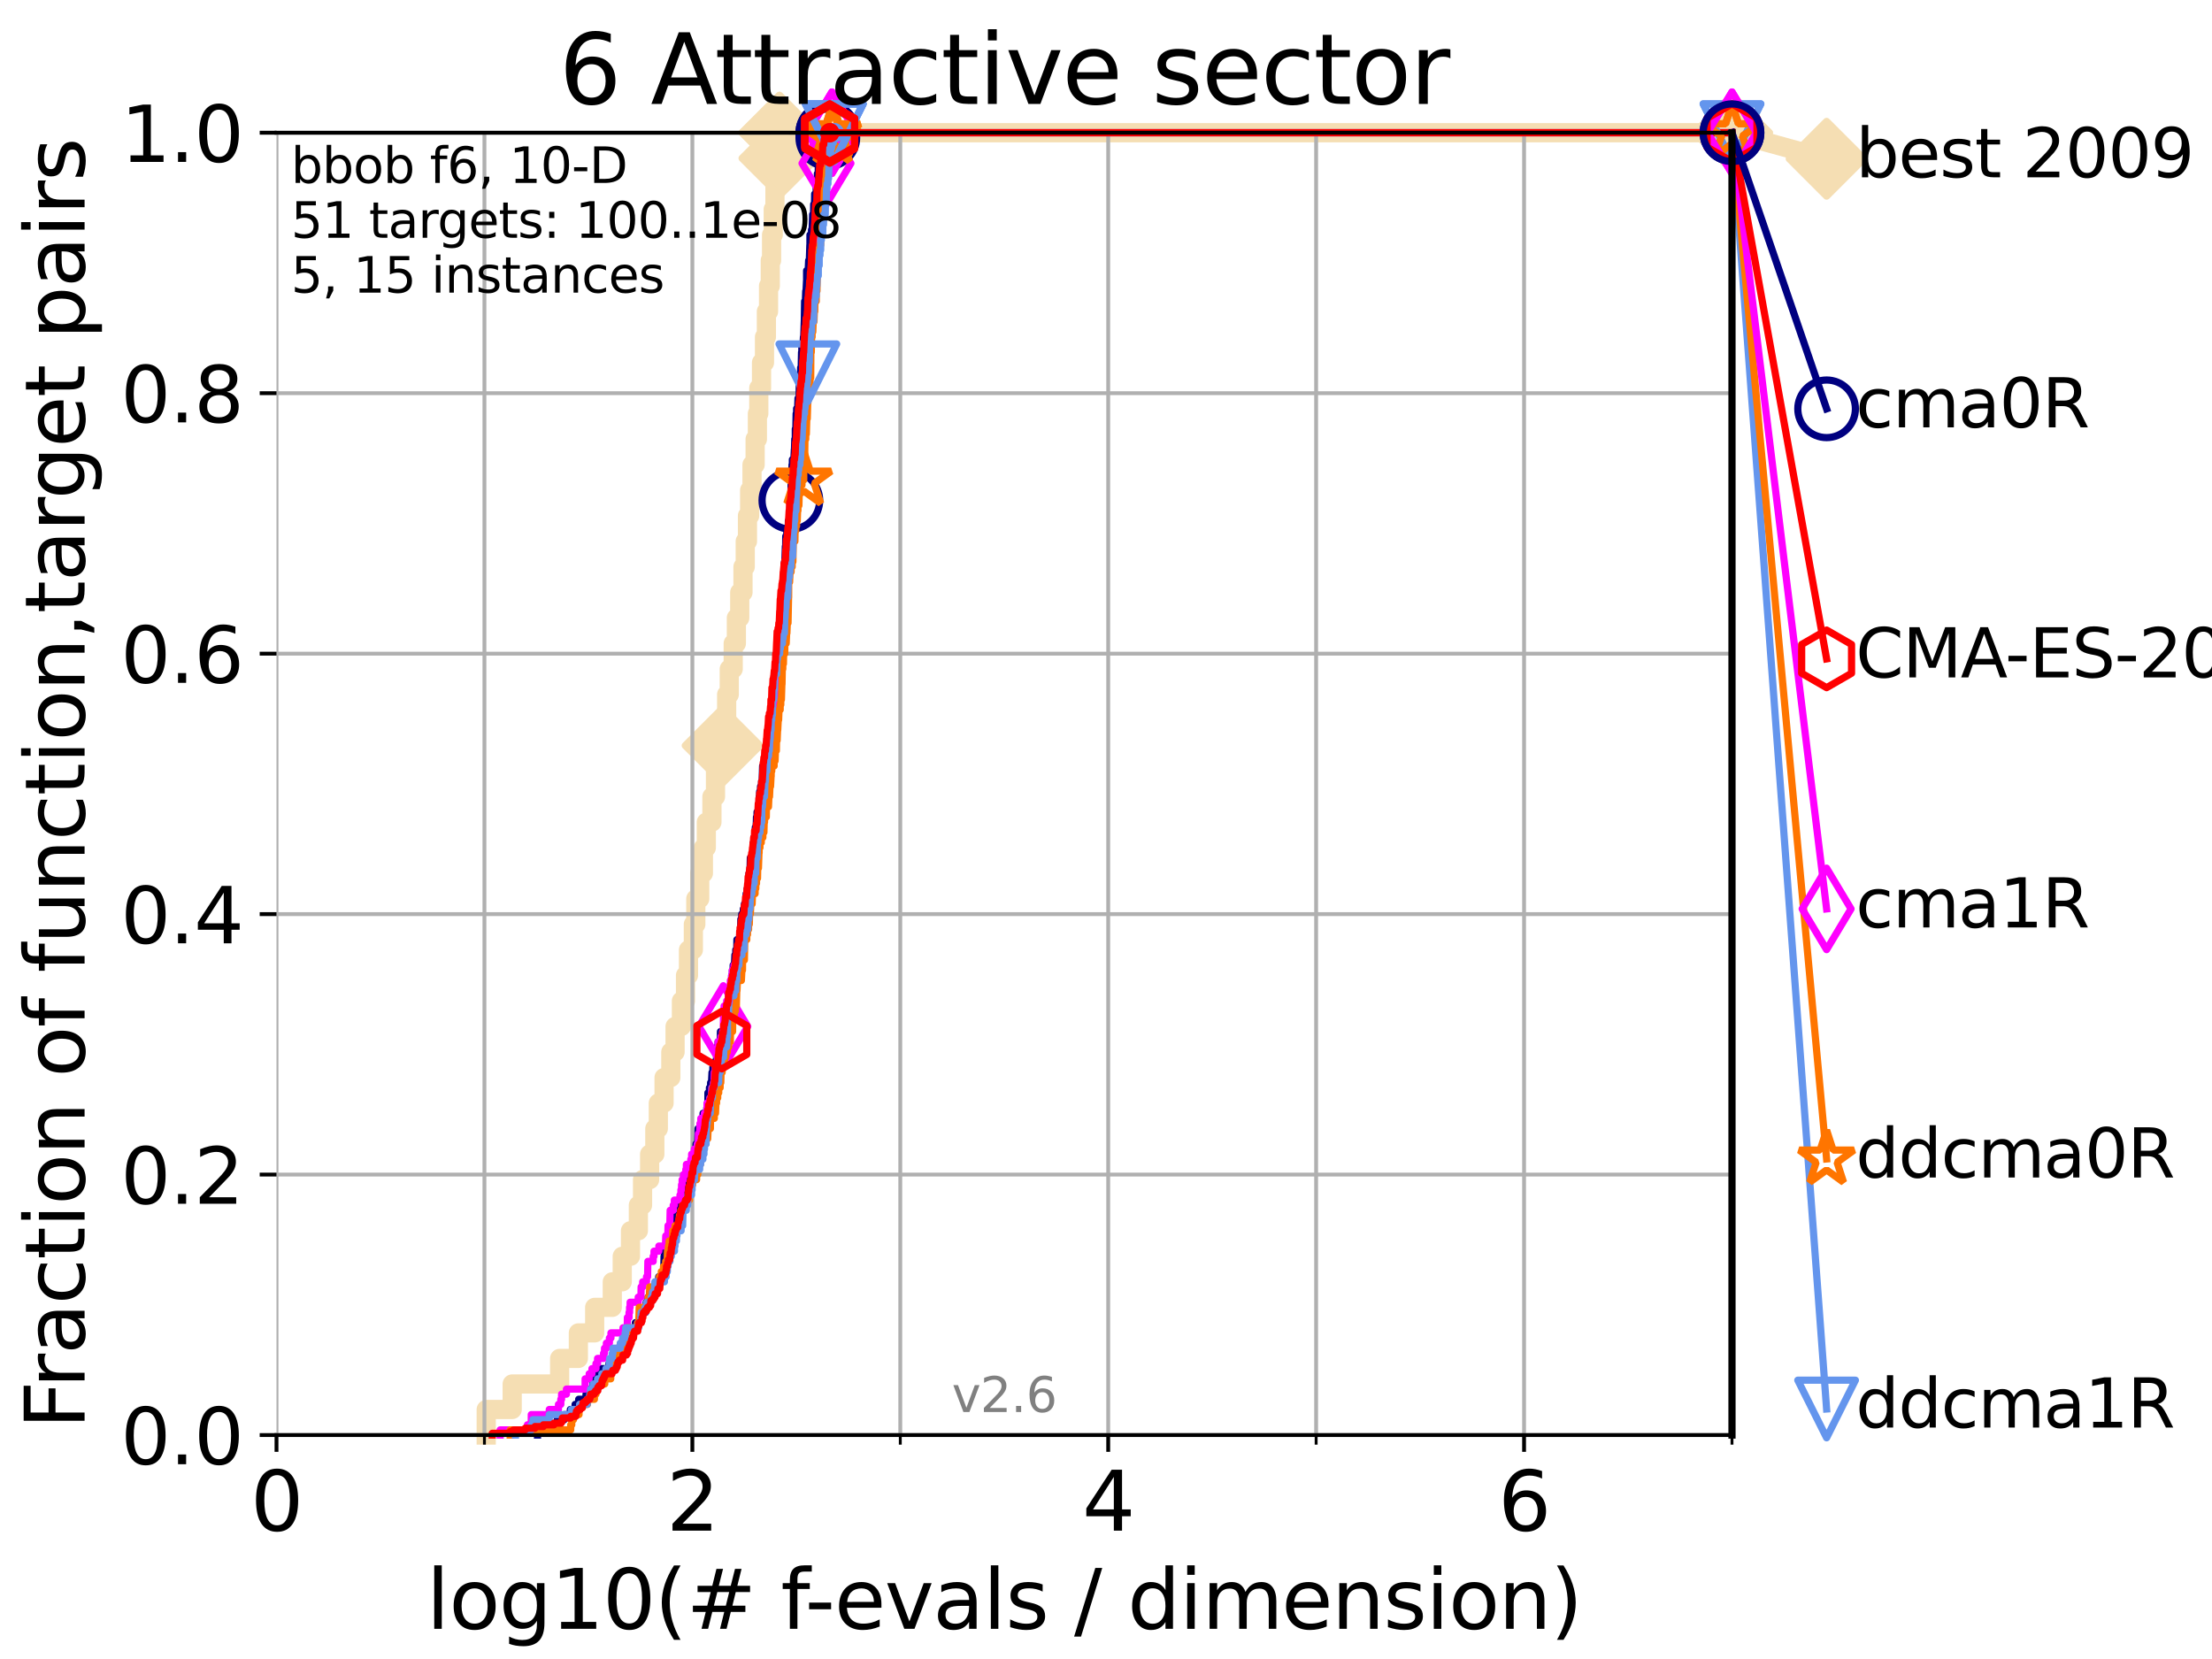 <?xml version="1.0" encoding="utf-8" standalone="no"?>
<!DOCTYPE svg PUBLIC "-//W3C//DTD SVG 1.1//EN"
  "http://www.w3.org/Graphics/SVG/1.1/DTD/svg11.dtd">
<svg xmlns:xlink="http://www.w3.org/1999/xlink" width="460.8pt" height="345.6pt" viewBox="0 0 460.8 345.6" xmlns="http://www.w3.org/2000/svg" version="1.1">
 <defs>
  <style type="text/css">*{stroke-linejoin: round; stroke-linecap: butt}</style>
 </defs>
 <g id="figure_1">
  <g id="patch_1">
   <path d="M 0 345.6 
L 460.8 345.6 
L 460.8 0 
L 0 0 
z
" style="fill: #ffffff"/>
  </g>
  <g id="axes_1">
   <g id="patch_2">
    <path d="M 57.6 298.944 
L 360.806 298.944 
L 360.806 27.648 
L 57.6 27.648 
z
" style="fill: #ffffff"/>
   </g>
   <g id="line2d_1">
    <path d="M 101.288 298.944 
L 101.288 293.624 
L 106.699 293.624 
L 106.699 288.305 
L 116.584 288.305 
L 116.584 282.985 
L 120.484 282.985 
L 120.484 277.666 
L 123.881 277.666 
L 123.881 272.346 
L 127.55 272.346 
L 127.55 267.027 
L 129.623 267.027 
L 129.623 261.707 
L 131.341 261.707 
L 131.341 256.388 
L 132.984 256.388 
L 132.984 251.068 
L 133.853 251.068 
L 133.853 245.749 
L 135.329 245.749 
L 135.329 240.429 
L 136.414 240.429 
L 136.414 235.11 
L 137.141 235.11 
L 137.141 229.79 
L 138.336 229.79 
L 138.336 224.471 
L 139.748 224.471 
L 139.748 219.151 
L 140.634 219.151 
L 140.634 213.832 
L 141.953 213.832 
L 141.953 208.512 
L 142.804 208.512 
L 142.804 203.192 
L 143.423 203.192 
L 143.423 197.873 
L 144.436 197.873 
L 144.436 192.553 
L 144.95 192.553 
L 144.95 187.234 
L 145.765 187.234 
L 145.765 181.914 
L 146.53 181.914 
L 146.53 176.595 
L 147.136 176.595 
L 147.136 171.275 
L 148.307 171.275 
L 148.307 165.956 
L 149.05 165.956 
L 149.05 160.636 
L 149.75 160.636 
L 149.75 155.317 
L 150.533 155.317 
L 150.533 149.997 
L 151.375 149.997 
L 151.375 144.678 
L 151.92 144.678 
L 151.92 139.358 
L 152.74 139.358 
L 152.74 134.039 
L 153.398 134.039 
L 153.398 128.719 
L 154.101 128.719 
L 154.101 123.4 
L 154.779 123.4 
L 154.779 118.08 
L 155.246 118.08 
L 155.246 112.76 
L 155.711 112.76 
L 155.711 107.441 
L 156.166 107.441 
L 156.166 102.121 
L 156.658 102.121 
L 156.658 96.802 
L 157.307 96.802 
L 157.307 91.482 
L 157.78 91.482 
L 157.78 86.163 
L 158.071 86.163 
L 158.071 80.843 
L 158.639 80.843 
L 158.639 75.524 
L 159.258 75.524 
L 159.258 70.204 
L 159.652 70.204 
L 159.652 64.885 
L 160.102 64.885 
L 160.102 59.565 
L 160.463 59.565 
L 160.463 54.246 
L 160.731 54.246 
L 160.731 48.926 
L 161.08 48.926 
L 161.08 43.607 
L 161.437 43.607 
L 161.437 38.287 
L 161.832 38.287 
L 161.832 32.968 
L 162.371 32.968 
L 162.371 27.648 
L 360.806 27.648 
" style="fill: none; stroke: #f5deb3; stroke-width: 4; stroke-linecap: square"/>
   </g>
   <g id="line2d_2">
    <defs>
     <path id="m0375c962c0" d="M -0 7.778 
L 7.778 0 
L 0 -7.778 
L -7.778 -0 
z
" style="stroke: #f5deb3; stroke-width: 1.5; stroke-linejoin: miter"/>
    </defs>
    <g>
     <use xlink:href="#m0375c962c0" x="150.533" y="155.317" style="fill: #f5deb3; stroke: #f5deb3; stroke-width: 1.5; stroke-linejoin: miter"/>
     <use xlink:href="#m0375c962c0" x="162.371" y="32.968" style="fill: #f5deb3; stroke: #f5deb3; stroke-width: 1.5; stroke-linejoin: miter"/>
     <use xlink:href="#m0375c962c0" x="162.371" y="27.648" style="fill: #f5deb3; stroke: #f5deb3; stroke-width: 1.5; stroke-linejoin: miter"/>
     <use xlink:href="#m0375c962c0" x="162.371" y="27.648" style="fill: #f5deb3; stroke: #f5deb3; stroke-width: 1.5; stroke-linejoin: miter"/>
     <use xlink:href="#m0375c962c0" x="360.806" y="27.648" style="fill: #f5deb3; stroke: #f5deb3; stroke-width: 1.5; stroke-linejoin: miter"/>
    </g>
   </g>
   <g id="line2d_3">
    <path style="fill: none; stroke: #f5deb3; stroke-width: 4; stroke-linecap: square"/>
    <g/>
   </g>
   <g id="line2d_4">
    <path d="M 360.806 27.648 
L 380.515 33.074 
" style="fill: none; stroke: #f5deb3; stroke-width: 4; stroke-linecap: square"/>
    <g>
     <use xlink:href="#m0375c962c0" x="360.806" y="27.648" style="fill: #f5deb3; stroke: #f5deb3; stroke-width: 1.5; stroke-linejoin: miter"/>
     <use xlink:href="#m0375c962c0" x="380.515" y="33.074" style="fill: #f5deb3; stroke: #f5deb3; stroke-width: 1.5; stroke-linejoin: miter"/>
    </g>
   </g>
   <g id="matplotlib.axis_1">
    <g id="xtick_1">
     <g id="line2d_5">
      <path d="M 57.6 298.944 
L 57.6 27.648 
" clip-path="url(#p419e366a18)" style="fill: none; stroke: #b0b0b0; stroke-width: 0.8; stroke-linecap: square"/>
     </g>
     <g id="line2d_6">
      <defs>
       <path id="m6473529a65" d="M 0 0 
L 0 3.5 
" style="stroke: #000000; stroke-width: 0.8"/>
      </defs>
      <g>
       <use xlink:href="#m6473529a65" x="57.6" y="298.944" style="stroke: #000000; stroke-width: 0.8"/>
      </g>
     </g>
     <g id="text_1">
      <!-- 0 -->
      <g transform="translate(52.192 318.861)scale(0.17 -0.17)">
       <defs>
        <path id="DejaVuSans-30" d="M 2034 4250 
Q 1547 4250 1301 3770 
Q 1056 3291 1056 2328 
Q 1056 1369 1301 889 
Q 1547 409 2034 409 
Q 2525 409 2770 889 
Q 3016 1369 3016 2328 
Q 3016 3291 2770 3770 
Q 2525 4250 2034 4250 
z
M 2034 4750 
Q 2819 4750 3233 4129 
Q 3647 3509 3647 2328 
Q 3647 1150 3233 529 
Q 2819 -91 2034 -91 
Q 1250 -91 836 529 
Q 422 1150 422 2328 
Q 422 3509 836 4129 
Q 1250 4750 2034 4750 
z
" transform="scale(0.016)"/>
       </defs>
       <use xlink:href="#DejaVuSans-30"/>
      </g>
     </g>
    </g>
    <g id="xtick_2">
     <g id="line2d_7">
      <path d="M 144.23 298.944 
L 144.23 27.648 
" clip-path="url(#p419e366a18)" style="fill: none; stroke: #b0b0b0; stroke-width: 0.8; stroke-linecap: square"/>
     </g>
     <g id="line2d_8">
      <g>
       <use xlink:href="#m6473529a65" x="144.23" y="298.944" style="stroke: #000000; stroke-width: 0.8"/>
      </g>
     </g>
     <g id="text_2">
      <!-- 2 -->
      <g transform="translate(138.822 318.861)scale(0.17 -0.17)">
       <defs>
        <path id="DejaVuSans-32" d="M 1228 531 
L 3431 531 
L 3431 0 
L 469 0 
L 469 531 
Q 828 903 1448 1529 
Q 2069 2156 2228 2338 
Q 2531 2678 2651 2914 
Q 2772 3150 2772 3378 
Q 2772 3750 2511 3984 
Q 2250 4219 1831 4219 
Q 1534 4219 1204 4116 
Q 875 4013 500 3803 
L 500 4441 
Q 881 4594 1212 4672 
Q 1544 4750 1819 4750 
Q 2544 4750 2975 4387 
Q 3406 4025 3406 3419 
Q 3406 3131 3298 2873 
Q 3191 2616 2906 2266 
Q 2828 2175 2409 1742 
Q 1991 1309 1228 531 
z
" transform="scale(0.016)"/>
       </defs>
       <use xlink:href="#DejaVuSans-32"/>
      </g>
     </g>
    </g>
    <g id="xtick_3">
     <g id="line2d_9">
      <path d="M 230.861 298.944 
L 230.861 27.648 
" clip-path="url(#p419e366a18)" style="fill: none; stroke: #b0b0b0; stroke-width: 0.8; stroke-linecap: square"/>
     </g>
     <g id="line2d_10">
      <g>
       <use xlink:href="#m6473529a65" x="230.861" y="298.944" style="stroke: #000000; stroke-width: 0.8"/>
      </g>
     </g>
     <g id="text_3">
      <!-- 4 -->
      <g transform="translate(225.453 318.861)scale(0.17 -0.17)">
       <defs>
        <path id="DejaVuSans-34" d="M 2419 4116 
L 825 1625 
L 2419 1625 
L 2419 4116 
z
M 2253 4666 
L 3047 4666 
L 3047 1625 
L 3713 1625 
L 3713 1100 
L 3047 1100 
L 3047 0 
L 2419 0 
L 2419 1100 
L 313 1100 
L 313 1709 
L 2253 4666 
z
" transform="scale(0.016)"/>
       </defs>
       <use xlink:href="#DejaVuSans-34"/>
      </g>
     </g>
    </g>
    <g id="xtick_4">
     <g id="line2d_11">
      <path d="M 317.491 298.944 
L 317.491 27.648 
" clip-path="url(#p419e366a18)" style="fill: none; stroke: #b0b0b0; stroke-width: 0.8; stroke-linecap: square"/>
     </g>
     <g id="line2d_12">
      <g>
       <use xlink:href="#m6473529a65" x="317.491" y="298.944" style="stroke: #000000; stroke-width: 0.8"/>
      </g>
     </g>
     <g id="text_4">
      <!-- 6 -->
      <g transform="translate(312.083 318.861)scale(0.17 -0.17)">
       <defs>
        <path id="DejaVuSans-36" d="M 2113 2584 
Q 1688 2584 1439 2293 
Q 1191 2003 1191 1497 
Q 1191 994 1439 701 
Q 1688 409 2113 409 
Q 2538 409 2786 701 
Q 3034 994 3034 1497 
Q 3034 2003 2786 2293 
Q 2538 2584 2113 2584 
z
M 3366 4563 
L 3366 3988 
Q 3128 4100 2886 4159 
Q 2644 4219 2406 4219 
Q 1781 4219 1451 3797 
Q 1122 3375 1075 2522 
Q 1259 2794 1537 2939 
Q 1816 3084 2150 3084 
Q 2853 3084 3261 2657 
Q 3669 2231 3669 1497 
Q 3669 778 3244 343 
Q 2819 -91 2113 -91 
Q 1303 -91 875 529 
Q 447 1150 447 2328 
Q 447 3434 972 4092 
Q 1497 4750 2381 4750 
Q 2619 4750 2861 4703 
Q 3103 4656 3366 4563 
z
" transform="scale(0.016)"/>
       </defs>
       <use xlink:href="#DejaVuSans-36"/>
      </g>
     </g>
    </g>
    <g id="xtick_5">
     <g id="line2d_13">
      <path d="M 100.915 298.944 
L 100.915 27.648 
" clip-path="url(#p419e366a18)" style="fill: none; stroke: #b0b0b0; stroke-width: 0.8; stroke-linecap: square"/>
     </g>
     <g id="line2d_14">
      <defs>
       <path id="m7aaa909cb2" d="M 0 0 
L 0 2 
" style="stroke: #000000; stroke-width: 0.6"/>
      </defs>
      <g>
       <use xlink:href="#m7aaa909cb2" x="100.915" y="298.944" style="stroke: #000000; stroke-width: 0.6"/>
      </g>
     </g>
    </g>
    <g id="xtick_6">
     <g id="line2d_15">
      <path d="M 187.546 298.944 
L 187.546 27.648 
" clip-path="url(#p419e366a18)" style="fill: none; stroke: #b0b0b0; stroke-width: 0.8; stroke-linecap: square"/>
     </g>
     <g id="line2d_16">
      <g>
       <use xlink:href="#m7aaa909cb2" x="187.546" y="298.944" style="stroke: #000000; stroke-width: 0.6"/>
      </g>
     </g>
    </g>
    <g id="xtick_7">
     <g id="line2d_17">
      <path d="M 274.176 298.944 
L 274.176 27.648 
" clip-path="url(#p419e366a18)" style="fill: none; stroke: #b0b0b0; stroke-width: 0.8; stroke-linecap: square"/>
     </g>
     <g id="line2d_18">
      <g>
       <use xlink:href="#m7aaa909cb2" x="274.176" y="298.944" style="stroke: #000000; stroke-width: 0.6"/>
      </g>
     </g>
    </g>
    <g id="xtick_8">
     <g id="line2d_19">
      <path d="M 360.806 298.944 
L 360.806 27.648 
" clip-path="url(#p419e366a18)" style="fill: none; stroke: #b0b0b0; stroke-width: 0.8; stroke-linecap: square"/>
     </g>
     <g id="line2d_20">
      <g>
       <use xlink:href="#m7aaa909cb2" x="360.806" y="298.944" style="stroke: #000000; stroke-width: 0.6"/>
      </g>
     </g>
    </g>
    <g id="text_5">
     <!-- log10(# f-evals / dimension) -->
     <g transform="translate(88.823 339.314)scale(0.17 -0.17)">
      <defs>
       <path id="DejaVuSans-6c" d="M 603 4863 
L 1178 4863 
L 1178 0 
L 603 0 
L 603 4863 
z
" transform="scale(0.016)"/>
       <path id="DejaVuSans-6f" d="M 1959 3097 
Q 1497 3097 1228 2736 
Q 959 2375 959 1747 
Q 959 1119 1226 758 
Q 1494 397 1959 397 
Q 2419 397 2687 759 
Q 2956 1122 2956 1747 
Q 2956 2369 2687 2733 
Q 2419 3097 1959 3097 
z
M 1959 3584 
Q 2709 3584 3137 3096 
Q 3566 2609 3566 1747 
Q 3566 888 3137 398 
Q 2709 -91 1959 -91 
Q 1206 -91 779 398 
Q 353 888 353 1747 
Q 353 2609 779 3096 
Q 1206 3584 1959 3584 
z
" transform="scale(0.016)"/>
       <path id="DejaVuSans-67" d="M 2906 1791 
Q 2906 2416 2648 2759 
Q 2391 3103 1925 3103 
Q 1463 3103 1205 2759 
Q 947 2416 947 1791 
Q 947 1169 1205 825 
Q 1463 481 1925 481 
Q 2391 481 2648 825 
Q 2906 1169 2906 1791 
z
M 3481 434 
Q 3481 -459 3084 -895 
Q 2688 -1331 1869 -1331 
Q 1566 -1331 1297 -1286 
Q 1028 -1241 775 -1147 
L 775 -588 
Q 1028 -725 1275 -790 
Q 1522 -856 1778 -856 
Q 2344 -856 2625 -561 
Q 2906 -266 2906 331 
L 2906 616 
Q 2728 306 2450 153 
Q 2172 0 1784 0 
Q 1141 0 747 490 
Q 353 981 353 1791 
Q 353 2603 747 3093 
Q 1141 3584 1784 3584 
Q 2172 3584 2450 3431 
Q 2728 3278 2906 2969 
L 2906 3500 
L 3481 3500 
L 3481 434 
z
" transform="scale(0.016)"/>
       <path id="DejaVuSans-31" d="M 794 531 
L 1825 531 
L 1825 4091 
L 703 3866 
L 703 4441 
L 1819 4666 
L 2450 4666 
L 2450 531 
L 3481 531 
L 3481 0 
L 794 0 
L 794 531 
z
" transform="scale(0.016)"/>
       <path id="DejaVuSans-28" d="M 1984 4856 
Q 1566 4138 1362 3434 
Q 1159 2731 1159 2009 
Q 1159 1288 1364 580 
Q 1569 -128 1984 -844 
L 1484 -844 
Q 1016 -109 783 600 
Q 550 1309 550 2009 
Q 550 2706 781 3412 
Q 1013 4119 1484 4856 
L 1984 4856 
z
" transform="scale(0.016)"/>
       <path id="DejaVuSans-23" d="M 3272 2816 
L 2363 2816 
L 2100 1772 
L 3016 1772 
L 3272 2816 
z
M 2803 4594 
L 2478 3297 
L 3391 3297 
L 3719 4594 
L 4219 4594 
L 3897 3297 
L 4872 3297 
L 4872 2816 
L 3775 2816 
L 3519 1772 
L 4513 1772 
L 4513 1294 
L 3397 1294 
L 3072 0 
L 2572 0 
L 2894 1294 
L 1978 1294 
L 1656 0 
L 1153 0 
L 1478 1294 
L 494 1294 
L 494 1772 
L 1594 1772 
L 1856 2816 
L 850 2816 
L 850 3297 
L 1978 3297 
L 2297 4594 
L 2803 4594 
z
" transform="scale(0.016)"/>
       <path id="DejaVuSans-20" transform="scale(0.016)"/>
       <path id="DejaVuSans-66" d="M 2375 4863 
L 2375 4384 
L 1825 4384 
Q 1516 4384 1395 4259 
Q 1275 4134 1275 3809 
L 1275 3500 
L 2222 3500 
L 2222 3053 
L 1275 3053 
L 1275 0 
L 697 0 
L 697 3053 
L 147 3053 
L 147 3500 
L 697 3500 
L 697 3744 
Q 697 4328 969 4595 
Q 1241 4863 1831 4863 
L 2375 4863 
z
" transform="scale(0.016)"/>
       <path id="DejaVuSans-2d" d="M 313 2009 
L 1997 2009 
L 1997 1497 
L 313 1497 
L 313 2009 
z
" transform="scale(0.016)"/>
       <path id="DejaVuSans-65" d="M 3597 1894 
L 3597 1613 
L 953 1613 
Q 991 1019 1311 708 
Q 1631 397 2203 397 
Q 2534 397 2845 478 
Q 3156 559 3463 722 
L 3463 178 
Q 3153 47 2828 -22 
Q 2503 -91 2169 -91 
Q 1331 -91 842 396 
Q 353 884 353 1716 
Q 353 2575 817 3079 
Q 1281 3584 2069 3584 
Q 2775 3584 3186 3129 
Q 3597 2675 3597 1894 
z
M 3022 2063 
Q 3016 2534 2758 2815 
Q 2500 3097 2075 3097 
Q 1594 3097 1305 2825 
Q 1016 2553 972 2059 
L 3022 2063 
z
" transform="scale(0.016)"/>
       <path id="DejaVuSans-76" d="M 191 3500 
L 800 3500 
L 1894 563 
L 2988 3500 
L 3597 3500 
L 2284 0 
L 1503 0 
L 191 3500 
z
" transform="scale(0.016)"/>
       <path id="DejaVuSans-61" d="M 2194 1759 
Q 1497 1759 1228 1600 
Q 959 1441 959 1056 
Q 959 750 1161 570 
Q 1363 391 1709 391 
Q 2188 391 2477 730 
Q 2766 1069 2766 1631 
L 2766 1759 
L 2194 1759 
z
M 3341 1997 
L 3341 0 
L 2766 0 
L 2766 531 
Q 2569 213 2275 61 
Q 1981 -91 1556 -91 
Q 1019 -91 701 211 
Q 384 513 384 1019 
Q 384 1609 779 1909 
Q 1175 2209 1959 2209 
L 2766 2209 
L 2766 2266 
Q 2766 2663 2505 2880 
Q 2244 3097 1772 3097 
Q 1472 3097 1187 3025 
Q 903 2953 641 2809 
L 641 3341 
Q 956 3463 1253 3523 
Q 1550 3584 1831 3584 
Q 2591 3584 2966 3190 
Q 3341 2797 3341 1997 
z
" transform="scale(0.016)"/>
       <path id="DejaVuSans-73" d="M 2834 3397 
L 2834 2853 
Q 2591 2978 2328 3040 
Q 2066 3103 1784 3103 
Q 1356 3103 1142 2972 
Q 928 2841 928 2578 
Q 928 2378 1081 2264 
Q 1234 2150 1697 2047 
L 1894 2003 
Q 2506 1872 2764 1633 
Q 3022 1394 3022 966 
Q 3022 478 2636 193 
Q 2250 -91 1575 -91 
Q 1294 -91 989 -36 
Q 684 19 347 128 
L 347 722 
Q 666 556 975 473 
Q 1284 391 1588 391 
Q 1994 391 2212 530 
Q 2431 669 2431 922 
Q 2431 1156 2273 1281 
Q 2116 1406 1581 1522 
L 1381 1569 
Q 847 1681 609 1914 
Q 372 2147 372 2553 
Q 372 3047 722 3315 
Q 1072 3584 1716 3584 
Q 2034 3584 2315 3537 
Q 2597 3491 2834 3397 
z
" transform="scale(0.016)"/>
       <path id="DejaVuSans-2f" d="M 1625 4666 
L 2156 4666 
L 531 -594 
L 0 -594 
L 1625 4666 
z
" transform="scale(0.016)"/>
       <path id="DejaVuSans-64" d="M 2906 2969 
L 2906 4863 
L 3481 4863 
L 3481 0 
L 2906 0 
L 2906 525 
Q 2725 213 2448 61 
Q 2172 -91 1784 -91 
Q 1150 -91 751 415 
Q 353 922 353 1747 
Q 353 2572 751 3078 
Q 1150 3584 1784 3584 
Q 2172 3584 2448 3432 
Q 2725 3281 2906 2969 
z
M 947 1747 
Q 947 1113 1208 752 
Q 1469 391 1925 391 
Q 2381 391 2643 752 
Q 2906 1113 2906 1747 
Q 2906 2381 2643 2742 
Q 2381 3103 1925 3103 
Q 1469 3103 1208 2742 
Q 947 2381 947 1747 
z
" transform="scale(0.016)"/>
       <path id="DejaVuSans-69" d="M 603 3500 
L 1178 3500 
L 1178 0 
L 603 0 
L 603 3500 
z
M 603 4863 
L 1178 4863 
L 1178 4134 
L 603 4134 
L 603 4863 
z
" transform="scale(0.016)"/>
       <path id="DejaVuSans-6d" d="M 3328 2828 
Q 3544 3216 3844 3400 
Q 4144 3584 4550 3584 
Q 5097 3584 5394 3201 
Q 5691 2819 5691 2113 
L 5691 0 
L 5113 0 
L 5113 2094 
Q 5113 2597 4934 2840 
Q 4756 3084 4391 3084 
Q 3944 3084 3684 2787 
Q 3425 2491 3425 1978 
L 3425 0 
L 2847 0 
L 2847 2094 
Q 2847 2600 2669 2842 
Q 2491 3084 2119 3084 
Q 1678 3084 1418 2786 
Q 1159 2488 1159 1978 
L 1159 0 
L 581 0 
L 581 3500 
L 1159 3500 
L 1159 2956 
Q 1356 3278 1631 3431 
Q 1906 3584 2284 3584 
Q 2666 3584 2933 3390 
Q 3200 3197 3328 2828 
z
" transform="scale(0.016)"/>
       <path id="DejaVuSans-6e" d="M 3513 2113 
L 3513 0 
L 2938 0 
L 2938 2094 
Q 2938 2591 2744 2837 
Q 2550 3084 2163 3084 
Q 1697 3084 1428 2787 
Q 1159 2491 1159 1978 
L 1159 0 
L 581 0 
L 581 3500 
L 1159 3500 
L 1159 2956 
Q 1366 3272 1645 3428 
Q 1925 3584 2291 3584 
Q 2894 3584 3203 3211 
Q 3513 2838 3513 2113 
z
" transform="scale(0.016)"/>
       <path id="DejaVuSans-29" d="M 513 4856 
L 1013 4856 
Q 1481 4119 1714 3412 
Q 1947 2706 1947 2009 
Q 1947 1309 1714 600 
Q 1481 -109 1013 -844 
L 513 -844 
Q 928 -128 1133 580 
Q 1338 1288 1338 2009 
Q 1338 2731 1133 3434 
Q 928 4138 513 4856 
z
" transform="scale(0.016)"/>
      </defs>
      <use xlink:href="#DejaVuSans-6c"/>
      <use xlink:href="#DejaVuSans-6f" x="27.783"/>
      <use xlink:href="#DejaVuSans-67" x="88.965"/>
      <use xlink:href="#DejaVuSans-31" x="152.441"/>
      <use xlink:href="#DejaVuSans-30" x="216.064"/>
      <use xlink:href="#DejaVuSans-28" x="279.688"/>
      <use xlink:href="#DejaVuSans-23" x="318.701"/>
      <use xlink:href="#DejaVuSans-20" x="402.49"/>
      <use xlink:href="#DejaVuSans-66" x="434.277"/>
      <use xlink:href="#DejaVuSans-2d" x="463.982"/>
      <use xlink:href="#DejaVuSans-65" x="500.066"/>
      <use xlink:href="#DejaVuSans-76" x="561.59"/>
      <use xlink:href="#DejaVuSans-61" x="620.77"/>
      <use xlink:href="#DejaVuSans-6c" x="682.049"/>
      <use xlink:href="#DejaVuSans-73" x="709.832"/>
      <use xlink:href="#DejaVuSans-20" x="761.932"/>
      <use xlink:href="#DejaVuSans-2f" x="793.719"/>
      <use xlink:href="#DejaVuSans-20" x="827.41"/>
      <use xlink:href="#DejaVuSans-64" x="859.197"/>
      <use xlink:href="#DejaVuSans-69" x="922.674"/>
      <use xlink:href="#DejaVuSans-6d" x="950.457"/>
      <use xlink:href="#DejaVuSans-65" x="1047.869"/>
      <use xlink:href="#DejaVuSans-6e" x="1109.393"/>
      <use xlink:href="#DejaVuSans-73" x="1172.771"/>
      <use xlink:href="#DejaVuSans-69" x="1224.871"/>
      <use xlink:href="#DejaVuSans-6f" x="1252.654"/>
      <use xlink:href="#DejaVuSans-6e" x="1313.836"/>
      <use xlink:href="#DejaVuSans-29" x="1377.215"/>
     </g>
    </g>
   </g>
   <g id="matplotlib.axis_2">
    <g id="ytick_1">
     <g id="line2d_21">
      <path d="M 57.6 298.944 
L 360.806 298.944 
" clip-path="url(#p419e366a18)" style="fill: none; stroke: #b0b0b0; stroke-width: 0.8; stroke-linecap: square"/>
     </g>
     <g id="line2d_22">
      <defs>
       <path id="m8a8afa4108" d="M 0 0 
L -3.5 0 
" style="stroke: #000000; stroke-width: 0.8"/>
      </defs>
      <g>
       <use xlink:href="#m8a8afa4108" x="57.6" y="298.944" style="stroke: #000000; stroke-width: 0.8"/>
      </g>
     </g>
     <g id="text_6">
      <!-- 0.0 -->
      <g transform="translate(25.155 305.023)scale(0.16 -0.16)">
       <defs>
        <path id="DejaVuSans-2e" d="M 684 794 
L 1344 794 
L 1344 0 
L 684 0 
L 684 794 
z
" transform="scale(0.016)"/>
       </defs>
       <use xlink:href="#DejaVuSans-30"/>
       <use xlink:href="#DejaVuSans-2e" x="63.623"/>
       <use xlink:href="#DejaVuSans-30" x="95.41"/>
      </g>
     </g>
    </g>
    <g id="ytick_2">
     <g id="line2d_23">
      <path d="M 57.6 244.685 
L 360.806 244.685 
" clip-path="url(#p419e366a18)" style="fill: none; stroke: #b0b0b0; stroke-width: 0.8; stroke-linecap: square"/>
     </g>
     <g id="line2d_24">
      <g>
       <use xlink:href="#m8a8afa4108" x="57.6" y="244.685" style="stroke: #000000; stroke-width: 0.8"/>
      </g>
     </g>
     <g id="text_7">
      <!-- 0.2 -->
      <g transform="translate(25.155 250.764)scale(0.16 -0.16)">
       <use xlink:href="#DejaVuSans-30"/>
       <use xlink:href="#DejaVuSans-2e" x="63.623"/>
       <use xlink:href="#DejaVuSans-32" x="95.41"/>
      </g>
     </g>
    </g>
    <g id="ytick_3">
     <g id="line2d_25">
      <path d="M 57.6 190.426 
L 360.806 190.426 
" clip-path="url(#p419e366a18)" style="fill: none; stroke: #b0b0b0; stroke-width: 0.8; stroke-linecap: square"/>
     </g>
     <g id="line2d_26">
      <g>
       <use xlink:href="#m8a8afa4108" x="57.6" y="190.426" style="stroke: #000000; stroke-width: 0.8"/>
      </g>
     </g>
     <g id="text_8">
      <!-- 0.4 -->
      <g transform="translate(25.155 196.504)scale(0.16 -0.16)">
       <use xlink:href="#DejaVuSans-30"/>
       <use xlink:href="#DejaVuSans-2e" x="63.623"/>
       <use xlink:href="#DejaVuSans-34" x="95.41"/>
      </g>
     </g>
    </g>
    <g id="ytick_4">
     <g id="line2d_27">
      <path d="M 57.6 136.166 
L 360.806 136.166 
" clip-path="url(#p419e366a18)" style="fill: none; stroke: #b0b0b0; stroke-width: 0.8; stroke-linecap: square"/>
     </g>
     <g id="line2d_28">
      <g>
       <use xlink:href="#m8a8afa4108" x="57.6" y="136.166" style="stroke: #000000; stroke-width: 0.8"/>
      </g>
     </g>
     <g id="text_9">
      <!-- 0.6 -->
      <g transform="translate(25.155 142.245)scale(0.16 -0.16)">
       <use xlink:href="#DejaVuSans-30"/>
       <use xlink:href="#DejaVuSans-2e" x="63.623"/>
       <use xlink:href="#DejaVuSans-36" x="95.41"/>
      </g>
     </g>
    </g>
    <g id="ytick_5">
     <g id="line2d_29">
      <path d="M 57.6 81.907 
L 360.806 81.907 
" clip-path="url(#p419e366a18)" style="fill: none; stroke: #b0b0b0; stroke-width: 0.8; stroke-linecap: square"/>
     </g>
     <g id="line2d_30">
      <g>
       <use xlink:href="#m8a8afa4108" x="57.6" y="81.907" style="stroke: #000000; stroke-width: 0.8"/>
      </g>
     </g>
     <g id="text_10">
      <!-- 0.8 -->
      <g transform="translate(25.155 87.986)scale(0.16 -0.16)">
       <defs>
        <path id="DejaVuSans-38" d="M 2034 2216 
Q 1584 2216 1326 1975 
Q 1069 1734 1069 1313 
Q 1069 891 1326 650 
Q 1584 409 2034 409 
Q 2484 409 2743 651 
Q 3003 894 3003 1313 
Q 3003 1734 2745 1975 
Q 2488 2216 2034 2216 
z
M 1403 2484 
Q 997 2584 770 2862 
Q 544 3141 544 3541 
Q 544 4100 942 4425 
Q 1341 4750 2034 4750 
Q 2731 4750 3128 4425 
Q 3525 4100 3525 3541 
Q 3525 3141 3298 2862 
Q 3072 2584 2669 2484 
Q 3125 2378 3379 2068 
Q 3634 1759 3634 1313 
Q 3634 634 3220 271 
Q 2806 -91 2034 -91 
Q 1263 -91 848 271 
Q 434 634 434 1313 
Q 434 1759 690 2068 
Q 947 2378 1403 2484 
z
M 1172 3481 
Q 1172 3119 1398 2916 
Q 1625 2713 2034 2713 
Q 2441 2713 2670 2916 
Q 2900 3119 2900 3481 
Q 2900 3844 2670 4047 
Q 2441 4250 2034 4250 
Q 1625 4250 1398 4047 
Q 1172 3844 1172 3481 
z
" transform="scale(0.016)"/>
       </defs>
       <use xlink:href="#DejaVuSans-30"/>
       <use xlink:href="#DejaVuSans-2e" x="63.623"/>
       <use xlink:href="#DejaVuSans-38" x="95.41"/>
      </g>
     </g>
    </g>
    <g id="ytick_6">
     <g id="line2d_31">
      <path d="M 57.6 27.648 
L 360.806 27.648 
" clip-path="url(#p419e366a18)" style="fill: none; stroke: #b0b0b0; stroke-width: 0.8; stroke-linecap: square"/>
     </g>
     <g id="line2d_32">
      <g>
       <use xlink:href="#m8a8afa4108" x="57.6" y="27.648" style="stroke: #000000; stroke-width: 0.8"/>
      </g>
     </g>
     <g id="text_11">
      <!-- 1.0 -->
      <g transform="translate(25.155 33.727)scale(0.16 -0.16)">
       <use xlink:href="#DejaVuSans-31"/>
       <use xlink:href="#DejaVuSans-2e" x="63.623"/>
       <use xlink:href="#DejaVuSans-30" x="95.41"/>
      </g>
     </g>
    </g>
    <g id="text_12">
     <!-- Fraction of function,target pairs -->
     <g transform="translate(17.62 297.681)rotate(-90)scale(0.17 -0.17)">
      <defs>
       <path id="DejaVuSans-46" d="M 628 4666 
L 3309 4666 
L 3309 4134 
L 1259 4134 
L 1259 2759 
L 3109 2759 
L 3109 2228 
L 1259 2228 
L 1259 0 
L 628 0 
L 628 4666 
z
" transform="scale(0.016)"/>
       <path id="DejaVuSans-72" d="M 2631 2963 
Q 2534 3019 2420 3045 
Q 2306 3072 2169 3072 
Q 1681 3072 1420 2755 
Q 1159 2438 1159 1844 
L 1159 0 
L 581 0 
L 581 3500 
L 1159 3500 
L 1159 2956 
Q 1341 3275 1631 3429 
Q 1922 3584 2338 3584 
Q 2397 3584 2469 3576 
Q 2541 3569 2628 3553 
L 2631 2963 
z
" transform="scale(0.016)"/>
       <path id="DejaVuSans-63" d="M 3122 3366 
L 3122 2828 
Q 2878 2963 2633 3030 
Q 2388 3097 2138 3097 
Q 1578 3097 1268 2742 
Q 959 2388 959 1747 
Q 959 1106 1268 751 
Q 1578 397 2138 397 
Q 2388 397 2633 464 
Q 2878 531 3122 666 
L 3122 134 
Q 2881 22 2623 -34 
Q 2366 -91 2075 -91 
Q 1284 -91 818 406 
Q 353 903 353 1747 
Q 353 2603 823 3093 
Q 1294 3584 2113 3584 
Q 2378 3584 2631 3529 
Q 2884 3475 3122 3366 
z
" transform="scale(0.016)"/>
       <path id="DejaVuSans-74" d="M 1172 4494 
L 1172 3500 
L 2356 3500 
L 2356 3053 
L 1172 3053 
L 1172 1153 
Q 1172 725 1289 603 
Q 1406 481 1766 481 
L 2356 481 
L 2356 0 
L 1766 0 
Q 1100 0 847 248 
Q 594 497 594 1153 
L 594 3053 
L 172 3053 
L 172 3500 
L 594 3500 
L 594 4494 
L 1172 4494 
z
" transform="scale(0.016)"/>
       <path id="DejaVuSans-75" d="M 544 1381 
L 544 3500 
L 1119 3500 
L 1119 1403 
Q 1119 906 1312 657 
Q 1506 409 1894 409 
Q 2359 409 2629 706 
Q 2900 1003 2900 1516 
L 2900 3500 
L 3475 3500 
L 3475 0 
L 2900 0 
L 2900 538 
Q 2691 219 2414 64 
Q 2138 -91 1772 -91 
Q 1169 -91 856 284 
Q 544 659 544 1381 
z
M 1991 3584 
L 1991 3584 
z
" transform="scale(0.016)"/>
       <path id="DejaVuSans-2c" d="M 750 794 
L 1409 794 
L 1409 256 
L 897 -744 
L 494 -744 
L 750 256 
L 750 794 
z
" transform="scale(0.016)"/>
       <path id="DejaVuSans-70" d="M 1159 525 
L 1159 -1331 
L 581 -1331 
L 581 3500 
L 1159 3500 
L 1159 2969 
Q 1341 3281 1617 3432 
Q 1894 3584 2278 3584 
Q 2916 3584 3314 3078 
Q 3713 2572 3713 1747 
Q 3713 922 3314 415 
Q 2916 -91 2278 -91 
Q 1894 -91 1617 61 
Q 1341 213 1159 525 
z
M 3116 1747 
Q 3116 2381 2855 2742 
Q 2594 3103 2138 3103 
Q 1681 3103 1420 2742 
Q 1159 2381 1159 1747 
Q 1159 1113 1420 752 
Q 1681 391 2138 391 
Q 2594 391 2855 752 
Q 3116 1113 3116 1747 
z
" transform="scale(0.016)"/>
      </defs>
      <use xlink:href="#DejaVuSans-46"/>
      <use xlink:href="#DejaVuSans-72" x="50.27"/>
      <use xlink:href="#DejaVuSans-61" x="91.383"/>
      <use xlink:href="#DejaVuSans-63" x="152.662"/>
      <use xlink:href="#DejaVuSans-74" x="207.643"/>
      <use xlink:href="#DejaVuSans-69" x="246.852"/>
      <use xlink:href="#DejaVuSans-6f" x="274.635"/>
      <use xlink:href="#DejaVuSans-6e" x="335.816"/>
      <use xlink:href="#DejaVuSans-20" x="399.195"/>
      <use xlink:href="#DejaVuSans-6f" x="430.982"/>
      <use xlink:href="#DejaVuSans-66" x="492.164"/>
      <use xlink:href="#DejaVuSans-20" x="527.369"/>
      <use xlink:href="#DejaVuSans-66" x="559.156"/>
      <use xlink:href="#DejaVuSans-75" x="594.361"/>
      <use xlink:href="#DejaVuSans-6e" x="657.74"/>
      <use xlink:href="#DejaVuSans-63" x="721.119"/>
      <use xlink:href="#DejaVuSans-74" x="776.1"/>
      <use xlink:href="#DejaVuSans-69" x="815.309"/>
      <use xlink:href="#DejaVuSans-6f" x="843.092"/>
      <use xlink:href="#DejaVuSans-6e" x="904.273"/>
      <use xlink:href="#DejaVuSans-2c" x="967.652"/>
      <use xlink:href="#DejaVuSans-74" x="999.439"/>
      <use xlink:href="#DejaVuSans-61" x="1038.648"/>
      <use xlink:href="#DejaVuSans-72" x="1099.928"/>
      <use xlink:href="#DejaVuSans-67" x="1139.291"/>
      <use xlink:href="#DejaVuSans-65" x="1202.768"/>
      <use xlink:href="#DejaVuSans-74" x="1264.291"/>
      <use xlink:href="#DejaVuSans-20" x="1303.5"/>
      <use xlink:href="#DejaVuSans-70" x="1335.287"/>
      <use xlink:href="#DejaVuSans-61" x="1398.764"/>
      <use xlink:href="#DejaVuSans-69" x="1460.043"/>
      <use xlink:href="#DejaVuSans-72" x="1487.826"/>
      <use xlink:href="#DejaVuSans-73" x="1528.939"/>
     </g>
    </g>
   </g>
   <g id="line2d_33">
    <defs>
     <path id="m9736753101" d="M 0 1.5 
C 0.398 1.5 0.779 1.342 1.061 1.061 
C 1.342 0.779 1.5 0.398 1.5 0 
C 1.5 -0.398 1.342 -0.779 1.061 -1.061 
C 0.779 -1.342 0.398 -1.5 0 -1.5 
C -0.398 -1.5 -0.779 -1.342 -1.061 -1.061 
C -1.342 -0.779 -1.5 -0.398 -1.5 0 
C -1.5 0.398 -1.342 0.779 -1.061 1.061 
C -0.779 1.342 -0.398 1.5 0 1.5 
z
" style="stroke: #f5deb3"/>
    </defs>
    <g>
     <use xlink:href="#m9736753101" x="162.371" y="27.648" style="fill: #f5deb3; stroke: #f5deb3"/>
     <use xlink:href="#m9736753101" x="162.371" y="27.648" style="fill: #f5deb3; stroke: #f5deb3"/>
    </g>
   </g>
   <g id="line2d_34">
    <defs>
     <path id="ma9183c89ab" d="M 0 1.5 
C 0.398 1.5 0.779 1.342 1.061 1.061 
C 1.342 0.779 1.5 0.398 1.5 0 
C 1.5 -0.398 1.342 -0.779 1.061 -1.061 
C 0.779 -1.342 0.398 -1.5 0 -1.5 
C -0.398 -1.5 -0.779 -1.342 -1.061 -1.061 
C -1.342 -0.779 -1.5 -0.398 -1.5 0 
C -1.5 0.398 -1.342 0.779 -1.061 1.061 
C -0.779 1.342 -0.398 1.5 0 1.5 
z
" style="stroke: #000080"/>
    </defs>
    <g>
     <use xlink:href="#ma9183c89ab" x="172.453" y="27.648" style="fill: #000080; stroke: #000080"/>
     <use xlink:href="#ma9183c89ab" x="172.453" y="27.648" style="fill: #000080; stroke: #000080"/>
    </g>
   </g>
   <g id="line2d_35">
    <path d="M 111.972 298.944 
L 111.972 297.88 
L 114.048 297.88 
L 114.048 296.816 
L 116.086 296.816 
L 116.086 295.752 
L 117.54 295.752 
L 117.54 294.688 
L 118.817 294.688 
L 118.817 293.624 
L 119.808 293.624 
L 119.808 292.561 
L 120.551 292.561 
L 120.551 291.497 
L 122.077 291.497 
L 122.077 290.433 
L 122.913 290.433 
L 122.913 289.369 
L 123.545 289.369 
L 123.545 287.241 
L 124.32 287.241 
L 124.32 286.177 
L 124.482 286.177 
L 124.482 285.113 
L 126.852 285.113 
L 126.852 284.049 
L 128.045 284.049 
L 128.045 282.985 
L 128.571 282.985 
L 128.615 280.858 
L 129.376 280.858 
L 129.376 279.794 
L 129.745 279.794 
L 129.745 278.73 
L 130.773 278.73 
L 130.773 277.666 
L 132.073 277.666 
L 132.073 276.602 
L 132.358 276.602 
L 132.358 275.538 
L 133.188 275.538 
L 133.188 274.474 
L 133.788 274.474 
L 133.788 273.41 
L 134.495 273.41 
L 134.495 272.346 
L 134.621 272.346 
L 134.621 271.282 
L 134.993 271.282 
L 134.993 270.219 
L 135.359 270.219 
L 135.359 269.155 
L 135.981 269.155 
L 135.981 268.091 
L 137.058 268.091 
L 137.058 267.027 
L 137.223 267.027 
L 137.223 265.963 
L 138.259 265.963 
L 138.336 261.707 
L 138.413 261.707 
L 138.413 259.579 
L 139.117 259.579 
L 139.117 258.516 
L 139.363 258.516 
L 139.363 257.452 
L 139.677 257.452 
L 139.677 256.388 
L 139.962 256.388 
L 139.962 255.324 
L 140.816 255.324 
L 140.816 253.196 
L 141.654 253.196 
L 141.675 251.068 
L 141.89 251.068 
L 141.953 248.94 
L 142.353 248.94 
L 142.353 247.877 
L 143.146 247.877 
L 143.146 246.813 
L 143.325 246.813 
L 143.325 244.685 
L 143.58 244.685 
L 143.58 243.621 
L 143.927 243.621 
L 143.927 242.557 
L 144.268 242.557 
L 144.268 241.493 
L 144.418 241.493 
L 144.418 240.429 
L 144.932 240.429 
L 145.004 238.301 
L 145.327 238.301 
L 145.415 235.11 
L 145.955 235.11 
L 145.955 234.046 
L 146.244 234.046 
L 146.244 232.982 
L 146.463 232.982 
L 146.463 231.918 
L 147.232 231.918 
L 147.232 230.854 
L 147.455 230.854 
L 147.471 227.662 
L 147.785 227.662 
L 147.785 226.598 
L 148.033 226.598 
L 148.033 225.534 
L 148.216 225.534 
L 148.322 223.407 
L 148.503 223.407 
L 148.503 222.343 
L 148.682 222.343 
L 148.682 221.279 
L 149.253 221.279 
L 149.339 218.087 
L 149.595 218.087 
L 149.595 217.023 
L 150.042 217.023 
L 150.084 214.895 
L 150.774 214.895 
L 150.867 212.768 
L 151.207 212.768 
L 151.207 211.704 
L 151.58 211.704 
L 151.631 209.576 
L 151.782 209.576 
L 151.782 208.512 
L 152.008 208.512 
L 152.008 207.448 
L 152.218 207.448 
L 152.218 206.384 
L 152.341 206.384 
L 152.426 203.192 
L 152.571 203.192 
L 152.571 202.129 
L 152.728 202.129 
L 152.728 201.065 
L 153.001 201.065 
L 153.095 198.937 
L 153.271 198.937 
L 153.271 197.873 
L 153.479 197.873 
L 153.513 195.745 
L 154.09 195.745 
L 154.09 194.681 
L 154.29 194.681 
L 154.334 191.49 
L 154.52 191.49 
L 154.52 190.426 
L 154.843 190.426 
L 154.843 189.362 
L 155.077 189.362 
L 155.077 188.298 
L 155.361 188.298 
L 155.444 186.17 
L 155.66 186.17 
L 155.66 185.106 
L 155.995 185.106 
L 156.035 181.914 
L 156.235 181.914 
L 156.305 178.723 
L 156.755 178.723 
L 156.755 177.659 
L 156.88 177.659 
L 156.937 175.531 
L 157.052 175.531 
L 157.052 174.467 
L 157.345 174.467 
L 157.345 172.339 
L 157.531 172.339 
L 157.587 170.211 
L 157.707 170.211 
L 157.707 169.147 
L 157.998 169.147 
L 157.998 168.084 
L 158.116 168.084 
L 158.161 165.956 
L 158.25 165.956 
L 158.25 164.892 
L 158.437 164.892 
L 158.437 163.828 
L 158.656 163.828 
L 158.656 162.764 
L 158.778 162.764 
L 158.865 159.572 
L 159.233 159.572 
L 159.233 158.508 
L 159.385 158.508 
L 159.385 157.445 
L 159.552 157.445 
L 159.552 156.381 
L 159.668 156.381 
L 159.668 155.317 
L 159.891 155.317 
L 159.972 153.189 
L 160.239 153.189 
L 160.263 151.061 
L 160.447 151.061 
L 160.526 148.933 
L 160.566 148.933 
L 160.566 147.869 
L 160.715 147.869 
L 160.715 146.805 
L 160.925 146.805 
L 160.925 145.742 
L 161.171 145.742 
L 161.225 142.55 
L 161.324 142.55 
L 161.324 141.486 
L 161.445 141.486 
L 161.505 139.358 
L 161.572 139.358 
L 161.572 138.294 
L 161.862 138.294 
L 161.943 136.166 
L 161.987 136.166 
L 162.082 134.039 
L 162.111 134.039 
L 162.111 132.975 
L 162.263 132.975 
L 162.306 130.847 
L 162.662 130.847 
L 162.726 127.655 
L 162.789 127.655 
L 162.817 125.527 
L 162.964 125.527 
L 162.964 124.463 
L 163.178 124.463 
L 163.253 121.272 
L 163.369 121.272 
L 163.424 117.016 
L 163.505 117.016 
L 163.606 113.824 
L 163.666 113.824 
L 163.686 111.697 
L 163.906 111.697 
L 163.906 110.633 
L 164.188 110.633 
L 164.233 108.505 
L 164.427 108.505 
L 164.511 106.377 
L 164.562 106.377 
L 164.574 104.249 
L 164.752 104.249 
L 164.834 98.93 
L 164.91 98.93 
L 164.997 96.802 
L 165.066 96.802 
L 165.066 95.738 
L 165.374 95.738 
L 165.483 93.61 
L 165.508 93.61 
L 165.568 91.482 
L 165.677 91.482 
L 165.677 89.355 
L 165.791 89.355 
L 165.851 86.163 
L 165.952 86.163 
L 165.952 85.099 
L 166.17 85.099 
L 166.24 82.971 
L 166.472 82.971 
L 166.507 79.779 
L 166.593 79.779 
L 166.701 77.652 
L 166.787 77.652 
L 166.787 76.588 
L 166.905 76.588 
L 166.973 73.396 
L 167.034 73.396 
L 167.034 72.332 
L 167.263 72.332 
L 167.373 70.204 
L 167.433 70.204 
L 167.542 67.013 
L 167.548 67.013 
L 167.619 62.757 
L 167.775 62.757 
L 167.85 60.629 
L 167.915 60.629 
L 168.016 58.501 
L 168.032 58.501 
L 168.032 56.373 
L 168.358 56.373 
L 168.457 54.246 
L 168.597 54.246 
L 168.704 51.054 
L 168.725 51.054 
L 168.73 48.926 
L 169.049 48.926 
L 169.049 47.862 
L 169.18 47.862 
L 169.284 44.67 
L 169.472 44.67 
L 169.507 42.543 
L 169.687 42.543 
L 169.707 40.415 
L 170.01 40.415 
L 170.053 37.223 
L 170.276 37.223 
L 170.276 36.159 
L 170.459 36.159 
L 170.459 35.095 
L 170.704 35.095 
L 170.704 34.031 
L 171.105 34.031 
L 171.11 31.904 
L 171.458 31.904 
L 171.458 30.84 
L 171.603 30.84 
L 171.603 29.776 
L 171.752 29.776 
L 171.752 28.712 
L 172.453 28.712 
L 172.453 27.648 
L 360.806 27.648 
L 360.806 27.648 
" style="fill: none; stroke: #000080; stroke-width: 1.5; stroke-linecap: square"/>
   </g>
   <g id="line2d_36">
    <defs>
     <path id="ma6029bad8e" d="M 0 6 
C 1.591 6 3.117 5.368 4.243 4.243 
C 5.368 3.117 6 1.591 6 0 
C 6 -1.591 5.368 -3.117 4.243 -4.243 
C 3.117 -5.368 1.591 -6 0 -6 
C -1.591 -6 -3.117 -5.368 -4.243 -4.243 
C -5.368 -3.117 -6 -1.591 -6 0 
C -6 1.591 -5.368 3.117 -4.243 4.243 
C -3.117 5.368 -1.591 6 0 6 
z
" style="stroke: #000080; stroke-width: 1.5"/>
    </defs>
    <g>
     <use xlink:href="#ma6029bad8e" x="164.752" y="104.249" style="fill-opacity: 0; stroke: #000080; stroke-width: 1.5"/>
     <use xlink:href="#ma6029bad8e" x="172.453" y="28.712" style="fill-opacity: 0; stroke: #000080; stroke-width: 1.5"/>
     <use xlink:href="#ma6029bad8e" x="172.453" y="27.648" style="fill-opacity: 0; stroke: #000080; stroke-width: 1.5"/>
     <use xlink:href="#ma6029bad8e" x="172.453" y="27.648" style="fill-opacity: 0; stroke: #000080; stroke-width: 1.5"/>
     <use xlink:href="#ma6029bad8e" x="360.806" y="27.648" style="fill-opacity: 0; stroke: #000080; stroke-width: 1.5"/>
    </g>
   </g>
   <g id="line2d_37">
    <path style="fill: none; stroke: #000080; stroke-width: 1.5; stroke-linecap: square"/>
    <g/>
   </g>
   <g id="line2d_38">
    <defs>
     <path id="m99cfce32b4" d="M 0 1.5 
C 0.398 1.5 0.779 1.342 1.061 1.061 
C 1.342 0.779 1.5 0.398 1.5 0 
C 1.5 -0.398 1.342 -0.779 1.061 -1.061 
C 0.779 -1.342 0.398 -1.5 0 -1.5 
C -0.398 -1.5 -0.779 -1.342 -1.061 -1.061 
C -1.342 -0.779 -1.5 -0.398 -1.5 0 
C -1.5 0.398 -1.342 0.779 -1.061 1.061 
C -0.779 1.342 -0.398 1.5 0 1.5 
z
" style="stroke: #ff00ff"/>
    </defs>
    <g>
     <use xlink:href="#m99cfce32b4" x="173.302" y="27.648" style="fill: #ff00ff; stroke: #ff00ff"/>
     <use xlink:href="#m99cfce32b4" x="173.302" y="27.648" style="fill: #ff00ff; stroke: #ff00ff"/>
    </g>
   </g>
   <g id="line2d_39">
    <path d="M 104.188 298.944 
L 104.188 297.88 
L 109.874 297.88 
L 109.874 296.816 
L 110.675 296.816 
L 110.675 294.688 
L 114.419 294.688 
L 114.419 293.624 
L 116.337 293.624 
L 116.337 292.561 
L 116.827 292.561 
L 116.827 291.497 
L 116.988 291.497 
L 116.988 290.433 
L 118.001 290.433 
L 118.001 289.369 
L 121.893 289.369 
L 121.893 287.241 
L 122.737 287.241 
L 122.737 286.177 
L 123.318 286.177 
L 123.318 285.113 
L 124.156 285.113 
L 124.156 284.049 
L 124.482 284.049 
L 124.482 282.985 
L 125.729 282.985 
L 125.729 281.922 
L 125.929 281.922 
L 125.929 280.858 
L 126.323 280.858 
L 126.323 279.794 
L 126.946 279.794 
L 126.946 278.73 
L 127.274 278.73 
L 127.274 277.666 
L 129.786 277.666 
L 129.786 276.602 
L 130.657 276.602 
L 130.696 274.474 
L 131.04 274.474 
L 131.04 273.41 
L 131.154 273.41 
L 131.154 272.346 
L 131.266 272.346 
L 131.266 271.282 
L 132.95 271.282 
L 132.95 270.219 
L 133.524 270.219 
L 133.557 268.091 
L 133.886 268.091 
L 133.886 267.027 
L 134.684 267.027 
L 134.684 265.963 
L 134.901 265.963 
L 134.963 262.771 
L 136.069 262.771 
L 136.069 261.707 
L 136.242 261.707 
L 136.242 260.643 
L 137.25 260.643 
L 137.25 259.579 
L 138.617 259.579 
L 138.693 257.452 
L 139.117 257.452 
L 139.167 255.324 
L 139.532 255.324 
L 139.605 252.132 
L 140.243 252.132 
L 140.243 251.068 
L 140.474 251.068 
L 140.474 250.004 
L 141.654 250.004 
L 141.654 248.94 
L 141.847 248.94 
L 141.847 247.877 
L 141.975 247.877 
L 141.975 246.813 
L 142.102 246.813 
L 142.102 245.749 
L 142.373 245.749 
L 142.373 244.685 
L 142.865 244.685 
L 142.865 243.621 
L 142.986 243.621 
L 142.986 242.557 
L 143.908 242.557 
L 143.908 241.493 
L 144.079 241.493 
L 144.079 240.429 
L 144.64 240.429 
L 144.64 239.365 
L 145.255 239.365 
L 145.255 238.301 
L 145.468 238.301 
L 145.486 236.174 
L 145.748 236.174 
L 145.817 234.046 
L 145.989 234.046 
L 145.989 232.982 
L 146.728 232.982 
L 146.728 231.918 
L 147.28 231.918 
L 147.28 229.79 
L 147.863 229.79 
L 147.863 228.726 
L 148.201 228.726 
L 148.277 226.598 
L 148.623 226.598 
L 148.623 225.534 
L 148.756 225.534 
L 148.801 223.407 
L 149.006 223.407 
L 149.006 222.343 
L 149.41 222.343 
L 149.51 218.087 
L 149.567 218.087 
L 149.567 217.023 
L 150.194 217.023 
L 150.194 215.959 
L 150.52 215.959 
L 150.52 214.895 
L 150.681 214.895 
L 150.734 210.64 
L 150.84 210.64 
L 150.84 209.576 
L 151.375 209.576 
L 151.375 208.512 
L 151.732 208.512 
L 151.732 207.448 
L 152.033 207.448 
L 152.132 205.32 
L 152.144 205.32 
L 152.144 204.256 
L 152.414 204.256 
L 152.414 203.192 
L 152.547 203.192 
L 152.547 202.129 
L 152.895 202.129 
L 152.895 201.065 
L 153.329 201.065 
L 153.329 200.001 
L 153.708 200.001 
L 153.81 197.873 
L 153.967 197.873 
L 153.967 196.809 
L 154.124 196.809 
L 154.234 194.681 
L 154.918 194.681 
L 154.918 193.617 
L 155.088 193.617 
L 155.172 191.49 
L 155.256 191.49 
L 155.256 190.426 
L 155.423 190.426 
L 155.444 188.298 
L 155.711 188.298 
L 155.711 187.234 
L 155.833 187.234 
L 155.833 186.17 
L 156.035 186.17 
L 156.035 185.106 
L 156.225 185.106 
L 156.225 184.042 
L 156.541 184.042 
L 156.629 181.914 
L 156.774 181.914 
L 156.774 180.85 
L 156.947 180.85 
L 156.947 178.723 
L 157.137 178.723 
L 157.137 177.659 
L 157.429 177.659 
L 157.429 176.595 
L 157.844 176.595 
L 157.935 173.403 
L 158.143 173.403 
L 158.143 172.339 
L 158.366 172.339 
L 158.375 170.211 
L 158.691 170.211 
L 158.691 169.147 
L 158.856 169.147 
L 158.873 167.02 
L 159.063 167.02 
L 159.063 165.956 
L 159.393 165.956 
L 159.494 162.764 
L 159.527 162.764 
L 159.527 161.7 
L 159.71 161.7 
L 159.767 159.572 
L 160.215 159.572 
L 160.215 158.508 
L 160.431 158.508 
L 160.486 155.317 
L 160.621 155.317 
L 160.644 153.189 
L 160.871 153.189 
L 160.948 151.061 
L 161.01 151.061 
L 161.08 148.933 
L 161.263 148.933 
L 161.263 147.869 
L 161.557 147.869 
L 161.647 144.678 
L 161.773 144.678 
L 161.795 142.55 
L 161.965 142.55 
L 162.016 139.358 
L 162.133 139.358 
L 162.133 138.294 
L 162.371 138.294 
L 162.385 136.166 
L 162.606 136.166 
L 162.712 130.847 
L 162.761 130.847 
L 162.838 128.719 
L 163.095 128.719 
L 163.095 125.527 
L 163.335 125.527 
L 163.383 123.4 
L 163.619 123.4 
L 163.673 121.272 
L 163.74 121.272 
L 163.833 119.144 
L 164.09 119.144 
L 164.09 118.08 
L 164.207 118.08 
L 164.279 115.952 
L 164.35 115.952 
L 164.408 113.824 
L 164.555 113.824 
L 164.555 112.76 
L 164.714 112.76 
L 164.714 111.697 
L 164.84 111.697 
L 164.91 108.505 
L 164.972 108.505 
L 165.047 105.313 
L 165.121 105.313 
L 165.121 104.249 
L 165.251 104.249 
L 165.251 103.185 
L 165.532 103.185 
L 165.58 101.058 
L 165.785 101.058 
L 165.868 97.866 
L 165.952 97.866 
L 166.034 95.738 
L 166.117 95.738 
L 166.146 93.61 
L 166.356 93.61 
L 166.391 91.482 
L 166.484 91.482 
L 166.484 90.418 
L 166.684 90.418 
L 166.764 88.291 
L 166.849 88.291 
L 166.911 86.163 
L 167.079 86.163 
L 167.118 84.035 
L 167.263 84.035 
L 167.263 82.971 
L 167.428 82.971 
L 167.428 81.907 
L 167.629 81.907 
L 167.7 79.779 
L 167.754 79.779 
L 167.861 75.524 
L 167.915 75.524 
L 167.915 74.46 
L 168.206 74.46 
L 168.316 72.332 
L 168.369 72.332 
L 168.369 71.268 
L 168.514 71.268 
L 168.571 69.14 
L 168.725 69.14 
L 168.827 67.013 
L 168.878 67.013 
L 168.954 64.885 
L 169.155 64.885 
L 169.155 63.821 
L 169.398 63.821 
L 169.502 61.693 
L 169.516 61.693 
L 169.551 59.565 
L 169.745 59.565 
L 169.847 56.373 
L 169.9 56.373 
L 169.9 55.31 
L 170.053 55.31 
L 170.158 52.118 
L 170.233 52.118 
L 170.233 49.99 
L 170.412 49.99 
L 170.412 48.926 
L 170.644 48.926 
L 170.723 45.734 
L 170.828 45.734 
L 170.828 44.67 
L 170.988 44.67 
L 171.038 41.479 
L 171.436 41.479 
L 171.515 39.351 
L 171.586 39.351 
L 171.643 37.223 
L 171.969 37.223 
L 171.969 36.159 
L 172.097 36.159 
L 172.166 34.031 
L 172.516 34.031 
L 172.516 32.968 
L 172.749 32.968 
L 172.839 30.84 
L 173.032 30.84 
L 173.093 28.712 
L 173.302 28.712 
L 173.302 27.648 
L 360.806 27.648 
L 360.806 27.648 
" style="fill: none; stroke: #ff00ff; stroke-width: 1.5; stroke-linecap: square"/>
   </g>
   <g id="line2d_40">
    <defs>
     <path id="m11079b5103" d="M -0 8.485 
L 5.091 0 
L 0 -8.485 
L -5.091 -0 
z
" style="stroke: #ff00ff; stroke-width: 1.5; stroke-linejoin: miter"/>
    </defs>
    <g>
     <use xlink:href="#m11079b5103" x="150.681" y="213.832" style="fill-opacity: 0; stroke: #ff00ff; stroke-width: 1.5; stroke-linejoin: miter"/>
     <use xlink:href="#m11079b5103" x="172.166" y="34.031" style="fill-opacity: 0; stroke: #ff00ff; stroke-width: 1.5; stroke-linejoin: miter"/>
     <use xlink:href="#m11079b5103" x="173.302" y="27.648" style="fill-opacity: 0; stroke: #ff00ff; stroke-width: 1.5; stroke-linejoin: miter"/>
     <use xlink:href="#m11079b5103" x="173.302" y="27.648" style="fill-opacity: 0; stroke: #ff00ff; stroke-width: 1.5; stroke-linejoin: miter"/>
     <use xlink:href="#m11079b5103" x="360.806" y="27.648" style="fill-opacity: 0; stroke: #ff00ff; stroke-width: 1.5; stroke-linejoin: miter"/>
    </g>
   </g>
   <g id="line2d_41">
    <path style="fill: none; stroke: #ff00ff; stroke-width: 1.5; stroke-linecap: square"/>
    <g/>
   </g>
   <g id="line2d_42">
    <defs>
     <path id="m90682c2443" d="M 0 1.5 
C 0.398 1.5 0.779 1.342 1.061 1.061 
C 1.342 0.779 1.5 0.398 1.5 0 
C 1.5 -0.398 1.342 -0.779 1.061 -1.061 
C 0.779 -1.342 0.398 -1.5 0 -1.5 
C -0.398 -1.5 -0.779 -1.342 -1.061 -1.061 
C -1.342 -0.779 -1.5 -0.398 -1.5 0 
C -1.5 0.398 -1.342 0.779 -1.061 1.061 
C -0.779 1.342 -0.398 1.5 0 1.5 
z
" style="stroke: #ff7500"/>
    </defs>
    <g>
     <use xlink:href="#m90682c2443" x="173.45" y="27.648" style="fill: #ff7500; stroke: #ff7500"/>
     <use xlink:href="#m90682c2443" x="173.45" y="27.648" style="fill: #ff7500; stroke: #ff7500"/>
    </g>
   </g>
   <g id="line2d_43">
    <path d="M 106.28 298.944 
L 106.28 297.88 
L 118.89 297.88 
L 118.89 296.816 
L 119.106 296.816 
L 119.106 295.752 
L 119.46 295.752 
L 119.46 294.688 
L 120.617 294.688 
L 120.617 293.624 
L 120.814 293.624 
L 120.814 292.561 
L 122.38 292.561 
L 122.38 291.497 
L 123.825 291.497 
L 123.825 290.433 
L 124.156 290.433 
L 124.211 288.305 
L 125.979 288.305 
L 125.979 287.241 
L 127.227 287.241 
L 127.274 285.113 
L 127.504 285.113 
L 127.504 284.049 
L 127.867 284.049 
L 127.867 282.985 
L 128.441 282.985 
L 128.441 281.922 
L 128.658 281.922 
L 128.658 280.858 
L 129.866 280.858 
L 129.866 279.794 
L 130.305 279.794 
L 130.305 277.666 
L 130.657 277.666 
L 130.657 276.602 
L 132.812 276.602 
L 132.812 275.538 
L 133.086 275.538 
L 133.154 272.346 
L 134.746 272.346 
L 134.746 271.282 
L 135.024 271.282 
L 135.024 270.219 
L 135.329 270.219 
L 135.329 268.091 
L 136.809 268.091 
L 136.809 267.027 
L 137.359 267.027 
L 137.359 265.963 
L 137.761 265.963 
L 137.761 264.899 
L 138.207 264.899 
L 138.207 263.835 
L 138.668 263.835 
L 138.668 262.771 
L 138.969 262.771 
L 139.043 260.643 
L 139.24 260.643 
L 139.24 259.579 
L 139.387 259.579 
L 139.387 258.516 
L 140.127 258.516 
L 140.15 256.388 
L 140.634 256.388 
L 140.634 255.324 
L 141.415 255.324 
L 141.415 254.26 
L 141.546 254.26 
L 141.546 253.196 
L 141.847 253.196 
L 141.847 252.132 
L 142.477 252.132 
L 142.477 251.068 
L 143.046 251.068 
L 143.046 250.004 
L 143.619 250.004 
L 143.619 248.94 
L 143.812 248.94 
L 143.812 247.877 
L 143.965 247.877 
L 143.965 246.813 
L 144.287 246.813 
L 144.287 245.749 
L 145.112 245.749 
L 145.112 244.685 
L 145.362 244.685 
L 145.362 243.621 
L 145.538 243.621 
L 145.538 242.557 
L 145.92 242.557 
L 145.92 241.493 
L 146.244 241.493 
L 146.244 240.429 
L 146.53 240.429 
L 146.53 239.365 
L 146.662 239.365 
L 146.662 238.301 
L 147.055 238.301 
L 147.055 237.237 
L 147.424 237.237 
L 147.519 235.11 
L 147.987 235.11 
L 148.017 232.982 
L 148.801 232.982 
L 148.801 231.918 
L 149.05 231.918 
L 149.151 229.79 
L 149.281 229.79 
L 149.281 228.726 
L 149.51 228.726 
L 149.51 227.662 
L 149.722 227.662 
L 149.722 226.598 
L 150.015 226.598 
L 150.015 225.534 
L 150.152 225.534 
L 150.207 223.407 
L 150.439 223.407 
L 150.52 221.279 
L 150.959 221.279 
L 150.959 220.215 
L 151.207 220.215 
L 151.207 219.151 
L 151.516 219.151 
L 151.516 218.087 
L 151.808 218.087 
L 151.808 217.023 
L 152.144 217.023 
L 152.169 214.895 
L 152.608 214.895 
L 152.656 211.704 
L 152.954 211.704 
L 152.954 210.64 
L 153.201 210.64 
L 153.201 209.576 
L 153.398 209.576 
L 153.479 206.384 
L 153.525 206.384 
L 153.628 204.256 
L 154.443 204.256 
L 154.552 202.129 
L 154.671 202.129 
L 154.693 200.001 
L 155.067 200.001 
L 155.151 195.745 
L 155.568 195.745 
L 155.568 194.681 
L 155.721 194.681 
L 155.721 193.617 
L 155.945 193.617 
L 155.945 192.553 
L 156.096 192.553 
L 156.156 190.426 
L 156.305 190.426 
L 156.413 188.298 
L 156.687 188.298 
L 156.755 186.17 
L 157.298 186.17 
L 157.298 185.106 
L 157.447 185.106 
L 157.447 184.042 
L 157.596 184.042 
L 157.596 182.978 
L 157.807 182.978 
L 157.853 180.85 
L 157.998 180.85 
L 158.107 177.659 
L 158.143 177.659 
L 158.143 176.595 
L 158.312 176.595 
L 158.312 175.531 
L 158.586 175.531 
L 158.586 174.467 
L 158.917 174.467 
L 158.917 173.403 
L 159.139 173.403 
L 159.199 171.275 
L 159.267 171.275 
L 159.267 170.211 
L 159.635 170.211 
L 159.668 168.084 
L 160.086 168.084 
L 160.183 165.956 
L 160.303 165.956 
L 160.399 163.828 
L 160.518 163.828 
L 160.629 161.7 
L 160.652 161.7 
L 160.652 160.636 
L 160.77 160.636 
L 160.77 159.572 
L 161.263 159.572 
L 161.263 158.508 
L 161.46 158.508 
L 161.542 156.381 
L 161.729 156.381 
L 161.766 154.253 
L 161.891 154.253 
L 161.979 152.125 
L 162.016 152.125 
L 162.125 149.997 
L 162.198 149.997 
L 162.284 147.869 
L 162.528 147.869 
L 162.528 146.805 
L 162.655 146.805 
L 162.655 145.742 
L 162.782 145.742 
L 162.88 142.55 
L 162.908 142.55 
L 162.971 139.358 
L 163.068 139.358 
L 163.068 138.294 
L 163.199 138.294 
L 163.246 136.166 
L 163.478 136.166 
L 163.498 134.039 
L 163.78 134.039 
L 163.873 131.911 
L 163.925 131.911 
L 164.011 129.783 
L 164.162 129.783 
L 164.272 124.463 
L 164.292 124.463 
L 164.305 121.272 
L 164.485 121.272 
L 164.581 119.144 
L 164.796 119.144 
L 164.796 118.08 
L 165.022 118.08 
L 165.022 117.016 
L 165.177 117.016 
L 165.257 112.76 
L 165.593 112.76 
L 165.635 110.633 
L 165.761 110.633 
L 165.761 109.569 
L 165.946 109.569 
L 165.946 108.505 
L 166.082 108.505 
L 166.152 106.377 
L 166.228 106.377 
L 166.228 105.313 
L 166.426 105.313 
L 166.507 102.121 
L 166.593 102.121 
L 166.593 101.058 
L 167.062 101.058 
L 167.062 99.994 
L 167.439 99.994 
L 167.444 97.866 
L 167.597 97.866 
L 167.684 91.482 
L 167.85 91.482 
L 167.85 90.418 
L 167.973 90.418 
L 168.064 87.227 
L 168.164 87.227 
L 168.259 84.035 
L 168.29 84.035 
L 168.389 81.907 
L 168.504 81.907 
L 168.581 79.779 
L 168.756 79.779 
L 168.756 78.715 
L 168.883 78.715 
L 168.918 73.396 
L 169.004 73.396 
L 169.075 70.204 
L 169.18 70.204 
L 169.18 69.14 
L 169.319 69.14 
L 169.408 67.013 
L 169.565 67.013 
L 169.648 64.885 
L 169.731 64.885 
L 169.765 62.757 
L 170.039 62.757 
L 170.044 60.629 
L 170.191 60.629 
L 170.271 56.373 
L 170.318 56.373 
L 170.412 52.118 
L 170.69 52.118 
L 170.69 51.054 
L 170.947 51.054 
L 171.047 46.798 
L 171.164 46.798 
L 171.164 45.734 
L 171.414 45.734 
L 171.467 40.415 
L 171.546 40.415 
L 171.59 38.287 
L 171.7 38.287 
L 171.743 36.159 
L 172.029 36.159 
L 172.029 35.095 
L 172.441 35.095 
L 172.487 32.968 
L 172.691 32.968 
L 172.691 31.904 
L 173.052 31.904 
L 173.125 29.776 
L 173.298 29.776 
L 173.298 28.712 
L 173.45 28.712 
L 173.45 27.648 
L 360.806 27.648 
L 360.806 27.648 
" style="fill: none; stroke: #ff7500; stroke-width: 1.5; stroke-linecap: square"/>
   </g>
   <g id="line2d_44">
    <defs>
     <path id="m26d7aa3400" d="M 0 -6 
L -1.347 -1.854 
L -5.706 -1.854 
L -2.18 0.708 
L -3.527 4.854 
L -0 2.292 
L 3.527 4.854 
L 2.18 0.708 
L 5.706 -1.854 
L 1.347 -1.854 
z
" style="stroke: #ff7500; stroke-width: 1.5; stroke-linejoin: bevel"/>
    </defs>
    <g>
     <use xlink:href="#m26d7aa3400" x="167.439" y="99.994" style="fill-opacity: 0; stroke: #ff7500; stroke-width: 1.5; stroke-linejoin: bevel"/>
     <use xlink:href="#m26d7aa3400" x="173.45" y="28.712" style="fill-opacity: 0; stroke: #ff7500; stroke-width: 1.5; stroke-linejoin: bevel"/>
     <use xlink:href="#m26d7aa3400" x="173.45" y="27.648" style="fill-opacity: 0; stroke: #ff7500; stroke-width: 1.5; stroke-linejoin: bevel"/>
     <use xlink:href="#m26d7aa3400" x="173.45" y="27.648" style="fill-opacity: 0; stroke: #ff7500; stroke-width: 1.5; stroke-linejoin: bevel"/>
     <use xlink:href="#m26d7aa3400" x="360.806" y="27.648" style="fill-opacity: 0; stroke: #ff7500; stroke-width: 1.5; stroke-linejoin: bevel"/>
    </g>
   </g>
   <g id="line2d_45">
    <path style="fill: none; stroke: #ff7500; stroke-width: 1.5; stroke-linecap: square"/>
    <g/>
   </g>
   <g id="line2d_46">
    <defs>
     <path id="mebf5a5bef8" d="M 0 1.5 
C 0.398 1.5 0.779 1.342 1.061 1.061 
C 1.342 0.779 1.5 0.398 1.5 0 
C 1.5 -0.398 1.342 -0.779 1.061 -1.061 
C 0.779 -1.342 0.398 -1.5 0 -1.5 
C -0.398 -1.5 -0.779 -1.342 -1.061 -1.061 
C -1.342 -0.779 -1.5 -0.398 -1.5 0 
C -1.5 0.398 -1.342 0.779 -1.061 1.061 
C -0.779 1.342 -0.398 1.5 0 1.5 
z
" style="stroke: #6495ed"/>
    </defs>
    <g>
     <use xlink:href="#mebf5a5bef8" x="173.801" y="27.648" style="fill: #6495ed; stroke: #6495ed"/>
     <use xlink:href="#mebf5a5bef8" x="173.801" y="27.648" style="fill: #6495ed; stroke: #6495ed"/>
    </g>
   </g>
   <g id="line2d_47">
    <path d="M 107.379 298.944 
L 107.379 297.88 
L 110.675 297.88 
L 110.675 296.816 
L 111.007 296.816 
L 111.007 295.752 
L 114.419 295.752 
L 114.419 294.688 
L 119.034 294.688 
L 119.034 293.624 
L 120.748 293.624 
L 120.748 292.561 
L 122.32 292.561 
L 122.32 291.497 
L 122.855 291.497 
L 122.855 290.433 
L 123.03 290.433 
L 123.03 289.369 
L 123.601 289.369 
L 123.601 288.305 
L 124.482 288.305 
L 124.482 287.241 
L 125.374 287.241 
L 125.374 286.177 
L 126.226 286.177 
L 126.226 285.113 
L 126.899 285.113 
L 126.994 282.985 
L 127.55 282.985 
L 127.55 281.922 
L 127.686 281.922 
L 127.686 280.858 
L 129.209 280.858 
L 129.209 279.794 
L 129.704 279.794 
L 129.704 278.73 
L 130.226 278.73 
L 130.226 277.666 
L 130.345 277.666 
L 130.345 276.602 
L 133.052 276.602 
L 133.052 275.538 
L 133.457 275.538 
L 133.557 273.41 
L 134.368 273.41 
L 134.368 272.346 
L 134.746 272.346 
L 134.746 271.282 
L 135.658 271.282 
L 135.658 270.219 
L 135.923 270.219 
L 135.923 269.155 
L 136.328 269.155 
L 136.414 267.027 
L 138.413 267.027 
L 138.413 265.963 
L 138.768 265.963 
L 138.768 264.899 
L 139.018 264.899 
L 139.018 263.835 
L 139.167 263.835 
L 139.167 262.771 
L 139.556 262.771 
L 139.556 261.707 
L 139.844 261.707 
L 139.844 260.643 
L 140.497 260.643 
L 140.497 259.579 
L 140.612 259.579 
L 140.612 258.516 
L 140.906 258.516 
L 140.906 257.452 
L 141.018 257.452 
L 141.018 256.388 
L 141.89 256.388 
L 141.89 255.324 
L 142.207 255.324 
L 142.29 252.132 
L 142.966 252.132 
L 142.966 251.068 
L 143.265 251.068 
L 143.305 248.94 
L 144.06 248.94 
L 144.06 247.877 
L 144.174 247.877 
L 144.174 245.749 
L 144.677 245.749 
L 144.732 243.621 
L 145.748 243.621 
L 145.748 242.557 
L 145.955 242.557 
L 145.955 241.493 
L 146.429 241.493 
L 146.429 240.429 
L 146.646 240.429 
L 146.646 239.365 
L 146.761 239.365 
L 146.761 238.301 
L 147.087 238.301 
L 147.119 235.11 
L 147.216 235.11 
L 147.216 234.046 
L 147.328 234.046 
L 147.328 232.982 
L 147.471 232.982 
L 147.471 231.918 
L 147.956 231.918 
L 148.017 228.726 
L 148.398 228.726 
L 148.398 226.598 
L 148.786 226.598 
L 148.786 225.534 
L 149.708 225.534 
L 149.764 223.407 
L 150.001 223.407 
L 150.042 221.279 
L 150.276 221.279 
L 150.276 220.215 
L 150.734 220.215 
L 150.814 218.087 
L 151.388 218.087 
L 151.439 215.959 
L 151.542 215.959 
L 151.554 211.704 
L 151.757 211.704 
L 151.845 207.448 
L 152.883 207.448 
L 152.883 206.384 
L 153.259 206.384 
L 153.294 204.256 
L 153.479 204.256 
L 153.49 202.129 
L 153.628 202.129 
L 153.628 201.065 
L 153.922 201.065 
L 154.001 198.937 
L 154.563 198.937 
L 154.563 197.873 
L 154.982 197.873 
L 155.067 194.681 
L 155.433 194.681 
L 155.433 193.617 
L 155.772 193.617 
L 155.833 191.49 
L 155.995 191.49 
L 156.035 189.362 
L 156.215 189.362 
L 156.315 187.234 
L 156.344 187.234 
L 156.344 186.17 
L 156.619 186.17 
L 156.619 185.106 
L 156.822 185.106 
L 156.822 184.042 
L 157.109 184.042 
L 157.137 181.914 
L 157.429 181.914 
L 157.485 178.723 
L 157.725 178.723 
L 157.789 175.531 
L 157.889 175.531 
L 157.889 174.467 
L 158.025 174.467 
L 158.025 173.403 
L 158.321 173.403 
L 158.321 172.339 
L 158.516 172.339 
L 158.516 171.275 
L 158.691 171.275 
L 158.691 168.084 
L 158.839 168.084 
L 158.942 165.956 
L 159.258 165.956 
L 159.368 162.764 
L 159.452 162.764 
L 159.477 160.636 
L 159.743 160.636 
L 159.85 157.445 
L 160.102 157.445 
L 160.102 156.381 
L 160.255 156.381 
L 160.327 154.253 
L 160.407 154.253 
L 160.51 152.125 
L 160.621 152.125 
L 160.637 149.997 
L 160.77 149.997 
L 160.77 148.933 
L 160.91 148.933 
L 160.948 145.742 
L 161.187 145.742 
L 161.21 143.614 
L 161.316 143.614 
L 161.339 140.422 
L 161.781 140.422 
L 161.862 137.23 
L 161.965 137.23 
L 161.965 136.166 
L 162.414 136.166 
L 162.414 135.102 
L 162.563 135.102 
L 162.563 134.039 
L 162.998 134.039 
L 162.998 132.975 
L 163.137 132.975 
L 163.137 131.911 
L 163.41 131.911 
L 163.491 128.719 
L 163.545 128.719 
L 163.639 126.591 
L 163.733 126.591 
L 163.813 124.463 
L 164.096 124.463 
L 164.207 121.272 
L 164.266 121.272 
L 164.266 120.208 
L 164.434 120.208 
L 164.434 119.144 
L 164.562 119.144 
L 164.562 118.08 
L 164.759 118.08 
L 164.803 115.952 
L 165.121 115.952 
L 165.22 112.76 
L 165.263 112.76 
L 165.276 110.633 
L 165.386 110.633 
L 165.423 108.505 
L 165.55 108.505 
L 165.58 106.377 
L 165.815 106.377 
L 165.857 103.185 
L 165.934 103.185 
L 165.993 101.058 
L 166.07 101.058 
L 166.123 98.93 
L 166.275 98.93 
L 166.275 97.866 
L 166.391 97.866 
L 166.391 96.802 
L 166.644 96.802 
L 166.644 95.738 
L 166.758 95.738 
L 166.855 93.61 
L 166.928 93.61 
L 166.939 91.482 
L 167.09 91.482 
L 167.157 89.355 
L 167.213 89.355 
L 167.279 87.227 
L 167.411 87.227 
L 167.411 86.163 
L 167.591 86.163 
L 167.591 85.099 
L 167.705 85.099 
L 167.791 82.971 
L 167.92 82.971 
L 167.92 81.907 
L 168.032 81.907 
L 168.085 79.779 
L 168.169 79.779 
L 168.169 78.715 
L 168.29 78.715 
L 168.29 77.652 
L 168.415 77.652 
L 168.488 75.524 
L 168.591 75.524 
L 168.663 71.268 
L 168.776 71.268 
L 168.776 70.204 
L 168.913 70.204 
L 168.913 69.14 
L 169.055 69.14 
L 169.07 67.013 
L 169.462 67.013 
L 169.56 62.757 
L 169.804 62.757 
L 169.804 61.693 
L 170.015 61.693 
L 170.072 59.565 
L 170.158 59.565 
L 170.243 57.437 
L 170.468 57.437 
L 170.473 55.31 
L 170.654 55.31 
L 170.663 53.182 
L 170.819 53.182 
L 170.819 52.118 
L 170.956 52.118 
L 170.988 49.99 
L 171.11 49.99 
L 171.11 48.926 
L 171.396 48.926 
L 171.427 46.798 
L 171.551 46.798 
L 171.599 44.67 
L 171.913 44.67 
L 171.951 42.543 
L 172.102 42.543 
L 172.174 39.351 
L 172.289 39.351 
L 172.289 38.287 
L 172.478 38.287 
L 172.478 37.223 
L 172.595 37.223 
L 172.695 34.031 
L 172.975 34.031 
L 173.032 30.84 
L 173.234 30.84 
L 173.234 29.776 
L 173.589 29.776 
L 173.589 28.712 
L 173.801 28.712 
L 173.801 27.648 
L 360.806 27.648 
L 360.806 27.648 
" style="fill: none; stroke: #6495ed; stroke-width: 1.5; stroke-linecap: square"/>
   </g>
   <g id="line2d_48">
    <defs>
     <path id="mcba87f4443" d="M -0 6 
L 6 -6 
L -6 -6 
z
" style="stroke: #6495ed; stroke-width: 1.5; stroke-linejoin: miter"/>
    </defs>
    <g>
     <use xlink:href="#mcba87f4443" x="168.29" y="77.652" style="fill-opacity: 0; stroke: #6495ed; stroke-width: 1.5; stroke-linejoin: miter"/>
     <use xlink:href="#mcba87f4443" x="173.801" y="27.648" style="fill-opacity: 0; stroke: #6495ed; stroke-width: 1.5; stroke-linejoin: miter"/>
     <use xlink:href="#mcba87f4443" x="173.801" y="27.648" style="fill-opacity: 0; stroke: #6495ed; stroke-width: 1.5; stroke-linejoin: miter"/>
     <use xlink:href="#mcba87f4443" x="173.801" y="27.648" style="fill-opacity: 0; stroke: #6495ed; stroke-width: 1.5; stroke-linejoin: miter"/>
     <use xlink:href="#mcba87f4443" x="360.806" y="27.648" style="fill-opacity: 0; stroke: #6495ed; stroke-width: 1.5; stroke-linejoin: miter"/>
    </g>
   </g>
   <g id="line2d_49">
    <path style="fill: none; stroke: #6495ed; stroke-width: 1.5; stroke-linecap: square"/>
    <g/>
   </g>
   <g id="line2d_50">
    <defs>
     <path id="ma5c85e15db" d="M 0 1.5 
C 0.398 1.5 0.779 1.342 1.061 1.061 
C 1.342 0.779 1.5 0.398 1.5 0 
C 1.5 -0.398 1.342 -0.779 1.061 -1.061 
C 0.779 -1.342 0.398 -1.5 0 -1.5 
C -0.398 -1.5 -0.779 -1.342 -1.061 -1.061 
C -1.342 -0.779 -1.5 -0.398 -1.5 0 
C -1.5 0.398 -1.342 0.779 -1.061 1.061 
C -0.779 1.342 -0.398 1.5 0 1.5 
z
" style="stroke: #ff0000"/>
    </defs>
    <g>
     <use xlink:href="#ma5c85e15db" x="172.848" y="27.648" style="fill: #ff0000; stroke: #ff0000"/>
     <use xlink:href="#ma5c85e15db" x="172.848" y="27.648" style="fill: #ff0000; stroke: #ff0000"/>
    </g>
   </g>
   <g id="line2d_51">
    <path d="M 102.536 298.944 
L 102.536 298.589 
L 106.28 298.589 
L 106.28 298.235 
L 106.974 298.235 
L 106.974 297.88 
L 109.401 297.88 
L 109.401 297.525 
L 111.442 297.525 
L 111.442 297.171 
L 113.186 297.171 
L 113.186 296.816 
L 115.402 296.816 
L 115.402 296.462 
L 116.908 296.462 
L 116.908 296.107 
L 117.147 296.107 
L 117.147 295.398 
L 118.89 295.398 
L 118.89 295.043 
L 119.945 295.043 
L 120.013 294.334 
L 120.081 294.334 
L 120.081 293.979 
L 120.351 293.979 
L 120.351 293.624 
L 120.879 293.624 
L 120.879 293.27 
L 121.329 293.27 
L 121.393 292.561 
L 121.456 292.561 
L 121.456 292.206 
L 121.954 292.206 
L 121.954 291.851 
L 122.32 291.851 
L 122.32 291.497 
L 122.855 291.497 
L 122.855 291.142 
L 122.971 291.142 
L 123.03 290.433 
L 123.77 290.433 
L 123.77 290.078 
L 124.047 290.078 
L 124.047 289.723 
L 124.535 289.723 
L 124.535 289.014 
L 124.801 289.014 
L 124.801 288.66 
L 125.322 288.66 
L 125.425 287.596 
L 125.578 287.596 
L 125.578 287.241 
L 125.779 287.241 
L 125.779 286.886 
L 125.929 286.886 
L 125.929 286.532 
L 126.127 286.532 
L 126.127 286.177 
L 127.504 286.177 
L 127.504 285.822 
L 127.641 285.822 
L 127.641 285.468 
L 128.222 285.468 
L 128.222 285.113 
L 128.398 285.113 
L 128.398 284.759 
L 128.571 284.759 
L 128.658 284.049 
L 128.744 284.049 
L 128.744 283.695 
L 129.041 283.695 
L 129.041 283.34 
L 129.704 283.34 
L 129.786 282.276 
L 130.502 282.276 
L 130.502 281.922 
L 130.734 281.922 
L 130.773 281.212 
L 130.926 281.212 
L 130.926 280.858 
L 131.04 280.858 
L 131.04 280.503 
L 131.191 280.503 
L 131.191 280.148 
L 131.341 280.148 
L 131.341 279.794 
L 131.49 279.794 
L 131.564 279.084 
L 131.711 279.084 
L 131.711 278.73 
L 131.965 278.73 
L 132.073 277.666 
L 132.181 277.666 
L 132.181 277.311 
L 132.847 277.311 
L 132.95 276.247 
L 133.086 276.247 
L 133.086 275.538 
L 133.623 275.538 
L 133.623 275.183 
L 133.755 275.183 
L 133.755 274.474 
L 133.918 274.474 
L 133.951 273.765 
L 134.048 273.765 
L 134.048 273.41 
L 134.368 273.41 
L 134.368 273.056 
L 134.715 273.056 
L 134.715 272.701 
L 134.901 272.701 
L 134.901 272.346 
L 135.298 272.346 
L 135.298 271.992 
L 135.539 271.992 
L 135.598 270.928 
L 136.011 270.928 
L 136.011 270.573 
L 136.242 270.573 
L 136.242 270.219 
L 136.471 270.219 
L 136.471 269.509 
L 136.975 269.509 
L 137.058 268.445 
L 137.44 268.445 
L 137.548 267.027 
L 137.574 267.027 
L 137.574 266.672 
L 137.735 266.672 
L 137.735 266.318 
L 137.893 266.318 
L 137.92 265.608 
L 138.515 265.608 
L 138.515 265.254 
L 138.693 265.254 
L 138.768 264.544 
L 138.844 264.544 
L 138.844 263.835 
L 139.018 263.835 
L 139.068 263.126 
L 139.191 263.126 
L 139.24 262.417 
L 139.508 262.417 
L 139.581 261.353 
L 139.629 261.353 
L 139.629 260.998 
L 139.796 260.998 
L 139.867 259.934 
L 139.938 259.934 
L 140.009 259.225 
L 140.103 259.225 
L 140.15 258.161 
L 140.22 258.161 
L 140.22 257.806 
L 140.382 257.806 
L 140.428 257.097 
L 140.612 257.097 
L 140.612 256.388 
L 140.793 256.388 
L 140.793 256.033 
L 140.906 256.033 
L 140.906 255.678 
L 141.195 255.678 
L 141.261 254.615 
L 141.371 254.615 
L 141.415 253.905 
L 141.589 253.905 
L 141.697 252.841 
L 141.761 252.841 
L 141.761 252.487 
L 141.932 252.487 
L 142.017 251.778 
L 142.165 251.778 
L 142.165 251.068 
L 142.6 251.068 
L 142.703 250.359 
L 142.804 250.359 
L 142.804 250.004 
L 143.146 250.004 
L 143.146 249.65 
L 143.325 249.65 
L 143.384 248.231 
L 143.462 248.231 
L 143.502 247.167 
L 143.677 247.167 
L 143.773 246.103 
L 143.927 246.103 
L 143.984 245.394 
L 144.041 245.394 
L 144.117 244.33 
L 144.324 244.33 
L 144.399 242.912 
L 144.473 242.912 
L 144.584 242.202 
L 144.786 242.202 
L 144.878 241.138 
L 145.273 241.138 
L 145.38 239.72 
L 145.397 239.72 
L 145.397 239.365 
L 145.521 239.365 
L 145.556 238.656 
L 145.661 238.656 
L 145.661 238.301 
L 146.006 238.301 
L 146.023 237.592 
L 146.143 237.592 
L 146.143 236.883 
L 146.413 236.883 
L 146.429 236.174 
L 146.563 236.174 
L 146.646 235.464 
L 146.695 235.464 
L 146.778 234.755 
L 146.827 234.755 
L 146.925 233.336 
L 147.022 233.336 
L 147.087 232.627 
L 147.216 232.627 
L 147.216 232.273 
L 147.36 232.273 
L 147.424 231.209 
L 147.566 231.209 
L 147.629 230.145 
L 147.832 230.145 
L 147.94 229.081 
L 148.033 229.081 
L 148.14 228.372 
L 148.201 228.372 
L 148.307 227.662 
L 148.398 227.662 
L 148.503 226.598 
L 148.638 226.598 
L 148.638 226.244 
L 148.756 226.244 
L 148.815 225.18 
L 148.904 225.18 
L 148.991 223.407 
L 149.064 223.407 
L 149.093 222.343 
L 149.353 222.343 
L 149.41 221.279 
L 149.538 221.279 
L 149.637 219.86 
L 149.694 219.86 
L 149.792 218.442 
L 149.89 218.442 
L 149.945 217.733 
L 150.152 217.733 
L 150.235 217.023 
L 150.371 217.023 
L 150.452 215.959 
L 150.506 215.959 
L 150.506 215.25 
L 150.654 215.25 
L 150.76 214.186 
L 150.774 214.186 
L 150.774 213.477 
L 150.919 213.477 
L 151.024 212.768 
L 151.051 212.768 
L 151.116 211.704 
L 151.168 211.704 
L 151.259 210.64 
L 151.285 210.64 
L 151.388 209.221 
L 151.58 209.221 
L 151.669 208.512 
L 151.707 208.512 
L 151.808 206.739 
L 151.945 206.739 
L 152.045 206.03 
L 152.169 206.03 
L 152.23 204.966 
L 152.316 204.966 
L 152.414 203.902 
L 152.571 203.902 
L 152.596 203.192 
L 152.728 203.192 
L 152.8 202.129 
L 152.918 202.129 
L 152.918 201.774 
L 153.048 201.774 
L 153.154 200.71 
L 153.224 200.71 
L 153.329 198.937 
L 153.456 198.937 
L 153.467 197.873 
L 153.582 197.873 
L 153.639 196.809 
L 153.81 196.809 
L 153.877 195.745 
L 154.046 195.745 
L 154.09 193.972 
L 154.157 193.972 
L 154.168 193.263 
L 154.312 193.263 
L 154.41 191.844 
L 154.498 191.844 
L 154.607 190.78 
L 154.747 190.78 
L 154.747 190.426 
L 154.961 190.426 
L 155.056 188.652 
L 155.214 188.652 
L 155.319 186.879 
L 155.526 186.879 
L 155.619 185.106 
L 155.66 185.106 
L 155.752 184.042 
L 155.783 184.042 
L 155.854 182.624 
L 155.965 182.624 
L 156.015 181.914 
L 156.086 181.914 
L 156.176 180.85 
L 156.334 180.85 
L 156.443 178.368 
L 156.541 178.368 
L 156.599 177.659 
L 156.677 177.659 
L 156.764 176.595 
L 156.793 176.595 
L 156.89 175.531 
L 156.937 175.531 
L 157.004 174.467 
L 157.147 174.467 
L 157.194 173.048 
L 157.503 173.048 
L 157.568 171.63 
L 157.697 171.63 
L 157.78 169.857 
L 157.853 169.857 
L 157.962 167.374 
L 158.053 167.374 
L 158.089 166.31 
L 158.205 166.31 
L 158.25 165.246 
L 158.41 165.246 
L 158.472 164.183 
L 158.569 164.183 
L 158.665 162.764 
L 158.787 162.764 
L 158.891 160.991 
L 158.899 160.991 
L 158.994 158.863 
L 159.054 158.863 
L 159.139 157.799 
L 159.258 157.799 
L 159.317 156.381 
L 159.46 156.381 
L 159.494 155.317 
L 159.602 155.317 
L 159.685 153.898 
L 159.718 153.898 
L 159.825 152.125 
L 159.891 152.125 
L 159.997 151.061 
L 160.013 151.061 
L 160.11 149.288 
L 160.239 149.288 
L 160.271 148.579 
L 160.415 148.579 
L 160.518 147.16 
L 160.573 147.16 
L 160.605 145.742 
L 160.738 145.742 
L 160.809 143.259 
L 160.948 143.259 
L 161.033 141.486 
L 161.087 141.486 
L 161.187 140.777 
L 161.202 140.777 
L 161.293 139.713 
L 161.369 139.713 
L 161.46 137.94 
L 161.542 137.94 
L 161.602 136.166 
L 161.692 136.166 
L 161.795 133.684 
L 161.803 133.684 
L 161.891 131.556 
L 162.031 131.556 
L 162.082 130.847 
L 162.191 130.847 
L 162.248 129.783 
L 162.328 129.783 
L 162.428 127.301 
L 162.457 127.301 
L 162.542 124.818 
L 162.585 124.818 
L 162.691 123.045 
L 162.81 123.045 
L 162.908 121.626 
L 162.929 121.626 
L 163.033 120.917 
L 163.068 120.917 
L 163.164 119.144 
L 163.192 119.144 
L 163.288 118.08 
L 163.308 118.08 
L 163.328 117.371 
L 163.471 117.371 
L 163.518 116.661 
L 163.626 116.661 
L 163.693 114.534 
L 163.753 114.534 
L 163.833 112.406 
L 163.925 112.406 
L 164.024 111.342 
L 164.037 111.342 
L 164.142 109.923 
L 164.201 109.923 
L 164.311 107.796 
L 164.318 107.796 
L 164.395 106.377 
L 164.44 106.377 
L 164.523 104.604 
L 164.638 104.604 
L 164.74 103.54 
L 164.771 103.54 
L 164.859 101.767 
L 164.96 101.767 
L 165.066 99.639 
L 165.09 99.639 
L 165.183 98.93 
L 165.202 98.93 
L 165.276 97.157 
L 165.355 97.157 
L 165.398 95.738 
L 165.508 95.738 
L 165.605 94.674 
L 165.653 94.674 
L 165.737 92.192 
L 165.785 92.192 
L 165.886 91.482 
L 165.898 91.482 
L 165.999 89.355 
L 166.017 89.355 
L 166.082 87.936 
L 166.129 87.936 
L 166.228 86.872 
L 166.246 86.872 
L 166.333 85.099 
L 166.385 85.099 
L 166.478 83.68 
L 166.547 83.68 
L 166.621 81.907 
L 166.661 81.907 
L 166.747 80.489 
L 166.804 80.489 
L 166.871 79.425 
L 166.973 79.425 
L 167.079 77.652 
L 167.168 77.652 
L 167.218 75.169 
L 167.285 75.169 
L 167.384 73.396 
L 167.428 73.396 
L 167.526 70.914 
L 167.542 70.914 
L 167.629 69.14 
L 167.673 69.14 
L 167.721 68.076 
L 167.84 68.076 
L 167.92 66.303 
L 168.085 66.303 
L 168.185 64.885 
L 168.217 64.885 
L 168.301 62.048 
L 168.353 62.048 
L 168.452 60.629 
L 168.493 60.629 
L 168.571 59.92 
L 168.607 59.92 
L 168.669 58.501 
L 168.75 58.501 
L 168.822 56.728 
L 168.868 56.728 
L 168.974 55.31 
L 168.994 55.31 
L 169.105 52.118 
L 169.165 52.118 
L 169.215 51.054 
L 169.324 51.054 
L 169.418 49.281 
L 169.457 49.281 
L 169.556 48.571 
L 169.6 48.571 
L 169.697 46.798 
L 169.726 46.798 
L 169.828 43.961 
L 169.847 43.961 
L 169.924 42.543 
L 170.134 42.543 
L 170.224 39.351 
L 170.285 39.351 
L 170.379 38.642 
L 170.482 38.642 
L 170.58 36.869 
L 170.621 36.869 
L 170.709 35.095 
L 170.741 35.095 
L 170.746 34.386 
L 170.929 34.386 
L 171.028 32.968 
L 171.173 32.968 
L 171.173 32.613 
L 171.298 32.613 
L 171.405 30.13 
L 171.599 30.13 
L 171.682 29.067 
L 171.778 29.067 
L 171.778 28.712 
L 172.432 28.712 
L 172.432 28.357 
L 172.807 28.357 
L 172.848 27.648 
L 360.806 27.648 
L 360.806 27.648 
" style="fill: none; stroke: #ff0000; stroke-width: 1.5; stroke-linecap: square"/>
   </g>
   <g id="line2d_52">
    <defs>
     <path id="mb2457bd880" d="M 0 -6 
L -5.196 -3 
L -5.196 3 
L -0 6 
L 5.196 3 
L 5.196 -3 
z
" style="stroke: #ff0000; stroke-width: 1.5; stroke-linejoin: miter"/>
    </defs>
    <g>
     <use xlink:href="#mb2457bd880" x="150.371" y="216.669" style="fill-opacity: 0; stroke: #ff0000; stroke-width: 1.5; stroke-linejoin: miter"/>
     <use xlink:href="#mb2457bd880" x="172.848" y="28.003" style="fill-opacity: 0; stroke: #ff0000; stroke-width: 1.5; stroke-linejoin: miter"/>
     <use xlink:href="#mb2457bd880" x="172.848" y="27.648" style="fill-opacity: 0; stroke: #ff0000; stroke-width: 1.5; stroke-linejoin: miter"/>
     <use xlink:href="#mb2457bd880" x="172.848" y="27.648" style="fill-opacity: 0; stroke: #ff0000; stroke-width: 1.5; stroke-linejoin: miter"/>
     <use xlink:href="#mb2457bd880" x="360.806" y="27.648" style="fill-opacity: 0; stroke: #ff0000; stroke-width: 1.5; stroke-linejoin: miter"/>
    </g>
   </g>
   <g id="line2d_53">
    <path style="fill: none; stroke: #ff0000; stroke-width: 1.5; stroke-linecap: square"/>
    <g/>
   </g>
   <g id="line2d_54">
    <path d="M 360.806 27.648 
L 380.515 293.518 
" style="fill: none; stroke: #6495ed; stroke-width: 1.5; stroke-linecap: square"/>
    <g>
     <use xlink:href="#mcba87f4443" x="360.806" y="27.648" style="fill-opacity: 0; stroke: #6495ed; stroke-width: 1.5; stroke-linejoin: miter"/>
     <use xlink:href="#mcba87f4443" x="380.515" y="293.518" style="fill-opacity: 0; stroke: #6495ed; stroke-width: 1.5; stroke-linejoin: miter"/>
    </g>
   </g>
   <g id="line2d_55">
    <path d="M 360.806 27.648 
L 380.515 241.429 
" style="fill: none; stroke: #ff7500; stroke-width: 1.5; stroke-linecap: square"/>
    <g>
     <use xlink:href="#m26d7aa3400" x="360.806" y="27.648" style="fill-opacity: 0; stroke: #ff7500; stroke-width: 1.5; stroke-linejoin: bevel"/>
     <use xlink:href="#m26d7aa3400" x="380.515" y="241.429" style="fill-opacity: 0; stroke: #ff7500; stroke-width: 1.5; stroke-linejoin: bevel"/>
    </g>
   </g>
   <g id="line2d_56">
    <path d="M 360.806 27.648 
L 380.515 189.34 
" style="fill: none; stroke: #ff00ff; stroke-width: 1.5; stroke-linecap: square"/>
    <g>
     <use xlink:href="#m11079b5103" x="360.806" y="27.648" style="fill-opacity: 0; stroke: #ff00ff; stroke-width: 1.5; stroke-linejoin: miter"/>
     <use xlink:href="#m11079b5103" x="380.515" y="189.34" style="fill-opacity: 0; stroke: #ff00ff; stroke-width: 1.5; stroke-linejoin: miter"/>
    </g>
   </g>
   <g id="line2d_57">
    <path d="M 360.806 27.648 
L 380.515 137.252 
" style="fill: none; stroke: #ff0000; stroke-width: 1.5; stroke-linecap: square"/>
    <g>
     <use xlink:href="#mb2457bd880" x="360.806" y="27.648" style="fill-opacity: 0; stroke: #ff0000; stroke-width: 1.5; stroke-linejoin: miter"/>
     <use xlink:href="#mb2457bd880" x="380.515" y="137.252" style="fill-opacity: 0; stroke: #ff0000; stroke-width: 1.5; stroke-linejoin: miter"/>
    </g>
   </g>
   <g id="line2d_58">
    <path d="M 360.806 27.648 
L 380.515 85.163 
" style="fill: none; stroke: #000080; stroke-width: 1.5; stroke-linecap: square"/>
    <g>
     <use xlink:href="#ma6029bad8e" x="360.806" y="27.648" style="fill-opacity: 0; stroke: #000080; stroke-width: 1.5"/>
     <use xlink:href="#ma6029bad8e" x="380.515" y="85.163" style="fill-opacity: 0; stroke: #000080; stroke-width: 1.5"/>
    </g>
   </g>
   <g id="line2d_59">
    <path d="M 360.806 298.944 
L 360.806 27.648 
" style="fill: none; stroke: #000000; stroke-width: 1.5; stroke-linecap: square"/>
   </g>
   <g id="patch_3">
    <path d="M 57.6 298.944 
L 360.806 298.944 
" style="fill: none; stroke: #000000; stroke-width: 0.8; stroke-linejoin: miter; stroke-linecap: square"/>
   </g>
   <g id="patch_4">
    <path d="M 57.6 27.648 
L 360.806 27.648 
" style="fill: none; stroke: #000000; stroke-width: 0.8; stroke-linejoin: miter; stroke-linecap: square"/>
   </g>
   <g id="text_13">
    <!-- ddcma1R -->
    <g transform="translate(386.579 297.381)scale(0.14 -0.14)">
     <defs>
      <path id="DejaVuSans-52" d="M 2841 2188 
Q 3044 2119 3236 1894 
Q 3428 1669 3622 1275 
L 4263 0 
L 3584 0 
L 2988 1197 
Q 2756 1666 2539 1819 
Q 2322 1972 1947 1972 
L 1259 1972 
L 1259 0 
L 628 0 
L 628 4666 
L 2053 4666 
Q 2853 4666 3247 4331 
Q 3641 3997 3641 3322 
Q 3641 2881 3436 2590 
Q 3231 2300 2841 2188 
z
M 1259 4147 
L 1259 2491 
L 2053 2491 
Q 2509 2491 2742 2702 
Q 2975 2913 2975 3322 
Q 2975 3731 2742 3939 
Q 2509 4147 2053 4147 
L 1259 4147 
z
" transform="scale(0.016)"/>
     </defs>
     <use xlink:href="#DejaVuSans-64"/>
     <use xlink:href="#DejaVuSans-64" x="63.477"/>
     <use xlink:href="#DejaVuSans-63" x="126.953"/>
     <use xlink:href="#DejaVuSans-6d" x="181.934"/>
     <use xlink:href="#DejaVuSans-61" x="279.346"/>
     <use xlink:href="#DejaVuSans-31" x="340.625"/>
     <use xlink:href="#DejaVuSans-52" x="404.248"/>
    </g>
   </g>
   <g id="text_14">
    <!-- ddcma0R -->
    <g transform="translate(386.579 245.292)scale(0.14 -0.14)">
     <use xlink:href="#DejaVuSans-64"/>
     <use xlink:href="#DejaVuSans-64" x="63.477"/>
     <use xlink:href="#DejaVuSans-63" x="126.953"/>
     <use xlink:href="#DejaVuSans-6d" x="181.934"/>
     <use xlink:href="#DejaVuSans-61" x="279.346"/>
     <use xlink:href="#DejaVuSans-30" x="340.625"/>
     <use xlink:href="#DejaVuSans-52" x="404.248"/>
    </g>
   </g>
   <g id="text_15">
    <!-- cma1R -->
    <g transform="translate(386.579 193.204)scale(0.14 -0.14)">
     <use xlink:href="#DejaVuSans-63"/>
     <use xlink:href="#DejaVuSans-6d" x="54.98"/>
     <use xlink:href="#DejaVuSans-61" x="152.393"/>
     <use xlink:href="#DejaVuSans-31" x="213.672"/>
     <use xlink:href="#DejaVuSans-52" x="277.295"/>
    </g>
   </g>
   <g id="text_16">
    <!-- CMA-ES-20 -->
    <g transform="translate(386.579 141.115)scale(0.14 -0.14)">
     <defs>
      <path id="DejaVuSans-43" d="M 4122 4306 
L 4122 3641 
Q 3803 3938 3442 4084 
Q 3081 4231 2675 4231 
Q 1875 4231 1450 3742 
Q 1025 3253 1025 2328 
Q 1025 1406 1450 917 
Q 1875 428 2675 428 
Q 3081 428 3442 575 
Q 3803 722 4122 1019 
L 4122 359 
Q 3791 134 3420 21 
Q 3050 -91 2638 -91 
Q 1578 -91 968 557 
Q 359 1206 359 2328 
Q 359 3453 968 4101 
Q 1578 4750 2638 4750 
Q 3056 4750 3426 4639 
Q 3797 4528 4122 4306 
z
" transform="scale(0.016)"/>
      <path id="DejaVuSans-4d" d="M 628 4666 
L 1569 4666 
L 2759 1491 
L 3956 4666 
L 4897 4666 
L 4897 0 
L 4281 0 
L 4281 4097 
L 3078 897 
L 2444 897 
L 1241 4097 
L 1241 0 
L 628 0 
L 628 4666 
z
" transform="scale(0.016)"/>
      <path id="DejaVuSans-41" d="M 2188 4044 
L 1331 1722 
L 3047 1722 
L 2188 4044 
z
M 1831 4666 
L 2547 4666 
L 4325 0 
L 3669 0 
L 3244 1197 
L 1141 1197 
L 716 0 
L 50 0 
L 1831 4666 
z
" transform="scale(0.016)"/>
      <path id="DejaVuSans-45" d="M 628 4666 
L 3578 4666 
L 3578 4134 
L 1259 4134 
L 1259 2753 
L 3481 2753 
L 3481 2222 
L 1259 2222 
L 1259 531 
L 3634 531 
L 3634 0 
L 628 0 
L 628 4666 
z
" transform="scale(0.016)"/>
      <path id="DejaVuSans-53" d="M 3425 4513 
L 3425 3897 
Q 3066 4069 2747 4153 
Q 2428 4238 2131 4238 
Q 1616 4238 1336 4038 
Q 1056 3838 1056 3469 
Q 1056 3159 1242 3001 
Q 1428 2844 1947 2747 
L 2328 2669 
Q 3034 2534 3370 2195 
Q 3706 1856 3706 1288 
Q 3706 609 3251 259 
Q 2797 -91 1919 -91 
Q 1588 -91 1214 -16 
Q 841 59 441 206 
L 441 856 
Q 825 641 1194 531 
Q 1563 422 1919 422 
Q 2459 422 2753 634 
Q 3047 847 3047 1241 
Q 3047 1584 2836 1778 
Q 2625 1972 2144 2069 
L 1759 2144 
Q 1053 2284 737 2584 
Q 422 2884 422 3419 
Q 422 4038 858 4394 
Q 1294 4750 2059 4750 
Q 2388 4750 2728 4690 
Q 3069 4631 3425 4513 
z
" transform="scale(0.016)"/>
     </defs>
     <use xlink:href="#DejaVuSans-43"/>
     <use xlink:href="#DejaVuSans-4d" x="69.824"/>
     <use xlink:href="#DejaVuSans-41" x="156.104"/>
     <use xlink:href="#DejaVuSans-2d" x="222.262"/>
     <use xlink:href="#DejaVuSans-45" x="258.346"/>
     <use xlink:href="#DejaVuSans-53" x="321.529"/>
     <use xlink:href="#DejaVuSans-2d" x="385.006"/>
     <use xlink:href="#DejaVuSans-32" x="421.09"/>
     <use xlink:href="#DejaVuSans-30" x="484.713"/>
    </g>
   </g>
   <g id="text_17">
    <!-- cma0R -->
    <g transform="translate(386.579 89.026)scale(0.14 -0.14)">
     <use xlink:href="#DejaVuSans-63"/>
     <use xlink:href="#DejaVuSans-6d" x="54.98"/>
     <use xlink:href="#DejaVuSans-61" x="152.393"/>
     <use xlink:href="#DejaVuSans-30" x="213.672"/>
     <use xlink:href="#DejaVuSans-52" x="277.295"/>
    </g>
   </g>
   <g id="text_18">
    <!-- best 2009 -->
    <g transform="translate(386.579 36.937)scale(0.14 -0.14)">
     <defs>
      <path id="DejaVuSans-62" d="M 3116 1747 
Q 3116 2381 2855 2742 
Q 2594 3103 2138 3103 
Q 1681 3103 1420 2742 
Q 1159 2381 1159 1747 
Q 1159 1113 1420 752 
Q 1681 391 2138 391 
Q 2594 391 2855 752 
Q 3116 1113 3116 1747 
z
M 1159 2969 
Q 1341 3281 1617 3432 
Q 1894 3584 2278 3584 
Q 2916 3584 3314 3078 
Q 3713 2572 3713 1747 
Q 3713 922 3314 415 
Q 2916 -91 2278 -91 
Q 1894 -91 1617 61 
Q 1341 213 1159 525 
L 1159 0 
L 581 0 
L 581 4863 
L 1159 4863 
L 1159 2969 
z
" transform="scale(0.016)"/>
      <path id="DejaVuSans-39" d="M 703 97 
L 703 672 
Q 941 559 1184 500 
Q 1428 441 1663 441 
Q 2288 441 2617 861 
Q 2947 1281 2994 2138 
Q 2813 1869 2534 1725 
Q 2256 1581 1919 1581 
Q 1219 1581 811 2004 
Q 403 2428 403 3163 
Q 403 3881 828 4315 
Q 1253 4750 1959 4750 
Q 2769 4750 3195 4129 
Q 3622 3509 3622 2328 
Q 3622 1225 3098 567 
Q 2575 -91 1691 -91 
Q 1453 -91 1209 -44 
Q 966 3 703 97 
z
M 1959 2075 
Q 2384 2075 2632 2365 
Q 2881 2656 2881 3163 
Q 2881 3666 2632 3958 
Q 2384 4250 1959 4250 
Q 1534 4250 1286 3958 
Q 1038 3666 1038 3163 
Q 1038 2656 1286 2365 
Q 1534 2075 1959 2075 
z
" transform="scale(0.016)"/>
     </defs>
     <use xlink:href="#DejaVuSans-62"/>
     <use xlink:href="#DejaVuSans-65" x="63.477"/>
     <use xlink:href="#DejaVuSans-73" x="125"/>
     <use xlink:href="#DejaVuSans-74" x="177.1"/>
     <use xlink:href="#DejaVuSans-20" x="216.309"/>
     <use xlink:href="#DejaVuSans-32" x="248.096"/>
     <use xlink:href="#DejaVuSans-30" x="311.719"/>
     <use xlink:href="#DejaVuSans-30" x="375.342"/>
     <use xlink:href="#DejaVuSans-39" x="438.965"/>
    </g>
   </g>
   <g id="text_19">
    <!-- bbob f6, 10-D -->
    <g transform="translate(60.632 38.111)scale(0.102 -0.102)">
     <defs>
      <path id="DejaVuSans-44" d="M 1259 4147 
L 1259 519 
L 2022 519 
Q 2988 519 3436 956 
Q 3884 1394 3884 2338 
Q 3884 3275 3436 3711 
Q 2988 4147 2022 4147 
L 1259 4147 
z
M 628 4666 
L 1925 4666 
Q 3281 4666 3915 4102 
Q 4550 3538 4550 2338 
Q 4550 1131 3912 565 
Q 3275 0 1925 0 
L 628 0 
L 628 4666 
z
" transform="scale(0.016)"/>
     </defs>
     <use xlink:href="#DejaVuSans-62"/>
     <use xlink:href="#DejaVuSans-62" x="63.477"/>
     <use xlink:href="#DejaVuSans-6f" x="126.953"/>
     <use xlink:href="#DejaVuSans-62" x="188.135"/>
     <use xlink:href="#DejaVuSans-20" x="251.611"/>
     <use xlink:href="#DejaVuSans-66" x="283.398"/>
     <use xlink:href="#DejaVuSans-36" x="318.604"/>
     <use xlink:href="#DejaVuSans-2c" x="382.227"/>
     <use xlink:href="#DejaVuSans-20" x="414.014"/>
     <use xlink:href="#DejaVuSans-31" x="445.801"/>
     <use xlink:href="#DejaVuSans-30" x="509.424"/>
     <use xlink:href="#DejaVuSans-2d" x="573.047"/>
     <use xlink:href="#DejaVuSans-44" x="609.131"/>
    </g>
    <!-- 51 targets: 100..1e-08 -->
    <g transform="translate(60.632 49.533)scale(0.102 -0.102)">
     <defs>
      <path id="DejaVuSans-35" d="M 691 4666 
L 3169 4666 
L 3169 4134 
L 1269 4134 
L 1269 2991 
Q 1406 3038 1543 3061 
Q 1681 3084 1819 3084 
Q 2600 3084 3056 2656 
Q 3513 2228 3513 1497 
Q 3513 744 3044 326 
Q 2575 -91 1722 -91 
Q 1428 -91 1123 -41 
Q 819 9 494 109 
L 494 744 
Q 775 591 1075 516 
Q 1375 441 1709 441 
Q 2250 441 2565 725 
Q 2881 1009 2881 1497 
Q 2881 1984 2565 2268 
Q 2250 2553 1709 2553 
Q 1456 2553 1204 2497 
Q 953 2441 691 2322 
L 691 4666 
z
" transform="scale(0.016)"/>
      <path id="DejaVuSans-3a" d="M 750 794 
L 1409 794 
L 1409 0 
L 750 0 
L 750 794 
z
M 750 3309 
L 1409 3309 
L 1409 2516 
L 750 2516 
L 750 3309 
z
" transform="scale(0.016)"/>
     </defs>
     <use xlink:href="#DejaVuSans-35"/>
     <use xlink:href="#DejaVuSans-31" x="63.623"/>
     <use xlink:href="#DejaVuSans-20" x="127.246"/>
     <use xlink:href="#DejaVuSans-74" x="159.033"/>
     <use xlink:href="#DejaVuSans-61" x="198.242"/>
     <use xlink:href="#DejaVuSans-72" x="259.521"/>
     <use xlink:href="#DejaVuSans-67" x="298.885"/>
     <use xlink:href="#DejaVuSans-65" x="362.361"/>
     <use xlink:href="#DejaVuSans-74" x="423.885"/>
     <use xlink:href="#DejaVuSans-73" x="463.094"/>
     <use xlink:href="#DejaVuSans-3a" x="515.193"/>
     <use xlink:href="#DejaVuSans-20" x="548.885"/>
     <use xlink:href="#DejaVuSans-31" x="580.672"/>
     <use xlink:href="#DejaVuSans-30" x="644.295"/>
     <use xlink:href="#DejaVuSans-30" x="707.918"/>
     <use xlink:href="#DejaVuSans-2e" x="771.541"/>
     <use xlink:href="#DejaVuSans-2e" x="803.328"/>
     <use xlink:href="#DejaVuSans-31" x="835.115"/>
     <use xlink:href="#DejaVuSans-65" x="898.738"/>
     <use xlink:href="#DejaVuSans-2d" x="960.262"/>
     <use xlink:href="#DejaVuSans-30" x="996.346"/>
     <use xlink:href="#DejaVuSans-38" x="1059.969"/>
    </g>
    <!-- 5, 15 instances -->
    <g transform="translate(60.632 60.955)scale(0.102 -0.102)">
     <use xlink:href="#DejaVuSans-35"/>
     <use xlink:href="#DejaVuSans-2c" x="63.623"/>
     <use xlink:href="#DejaVuSans-20" x="95.41"/>
     <use xlink:href="#DejaVuSans-31" x="127.197"/>
     <use xlink:href="#DejaVuSans-35" x="190.82"/>
     <use xlink:href="#DejaVuSans-20" x="254.443"/>
     <use xlink:href="#DejaVuSans-69" x="286.23"/>
     <use xlink:href="#DejaVuSans-6e" x="314.014"/>
     <use xlink:href="#DejaVuSans-73" x="377.393"/>
     <use xlink:href="#DejaVuSans-74" x="429.492"/>
     <use xlink:href="#DejaVuSans-61" x="468.701"/>
     <use xlink:href="#DejaVuSans-6e" x="529.98"/>
     <use xlink:href="#DejaVuSans-63" x="593.359"/>
     <use xlink:href="#DejaVuSans-65" x="648.34"/>
     <use xlink:href="#DejaVuSans-73" x="709.863"/>
    </g>
   </g>
   <g id="text_20">
    <!-- v2.6 -->
    <g style="fill: #808080" transform="translate(198.292 294.151)scale(0.1 -0.1)">
     <use xlink:href="#DejaVuSans-76"/>
     <use xlink:href="#DejaVuSans-32" x="59.18"/>
     <use xlink:href="#DejaVuSans-2e" x="122.803"/>
     <use xlink:href="#DejaVuSans-36" x="154.59"/>
    </g>
   </g>
   <g id="text_21">
    <!-- 6 Attractive sector -->
    <g transform="translate(116.459 21.648)scale(0.2 -0.2)">
     <use xlink:href="#DejaVuSans-36"/>
     <use xlink:href="#DejaVuSans-20" x="63.623"/>
     <use xlink:href="#DejaVuSans-41" x="95.41"/>
     <use xlink:href="#DejaVuSans-74" x="162.068"/>
     <use xlink:href="#DejaVuSans-74" x="201.277"/>
     <use xlink:href="#DejaVuSans-72" x="240.486"/>
     <use xlink:href="#DejaVuSans-61" x="281.6"/>
     <use xlink:href="#DejaVuSans-63" x="342.879"/>
     <use xlink:href="#DejaVuSans-74" x="397.859"/>
     <use xlink:href="#DejaVuSans-69" x="437.068"/>
     <use xlink:href="#DejaVuSans-76" x="464.852"/>
     <use xlink:href="#DejaVuSans-65" x="524.031"/>
     <use xlink:href="#DejaVuSans-20" x="585.555"/>
     <use xlink:href="#DejaVuSans-73" x="617.342"/>
     <use xlink:href="#DejaVuSans-65" x="669.441"/>
     <use xlink:href="#DejaVuSans-63" x="730.965"/>
     <use xlink:href="#DejaVuSans-74" x="785.945"/>
     <use xlink:href="#DejaVuSans-6f" x="825.154"/>
     <use xlink:href="#DejaVuSans-72" x="886.336"/>
    </g>
   </g>
  </g>
 </g>
 <defs>
  <clipPath id="p419e366a18">
   <rect x="57.6" y="27.648" width="303.206" height="271.296"/>
  </clipPath>
 </defs>
</svg>
